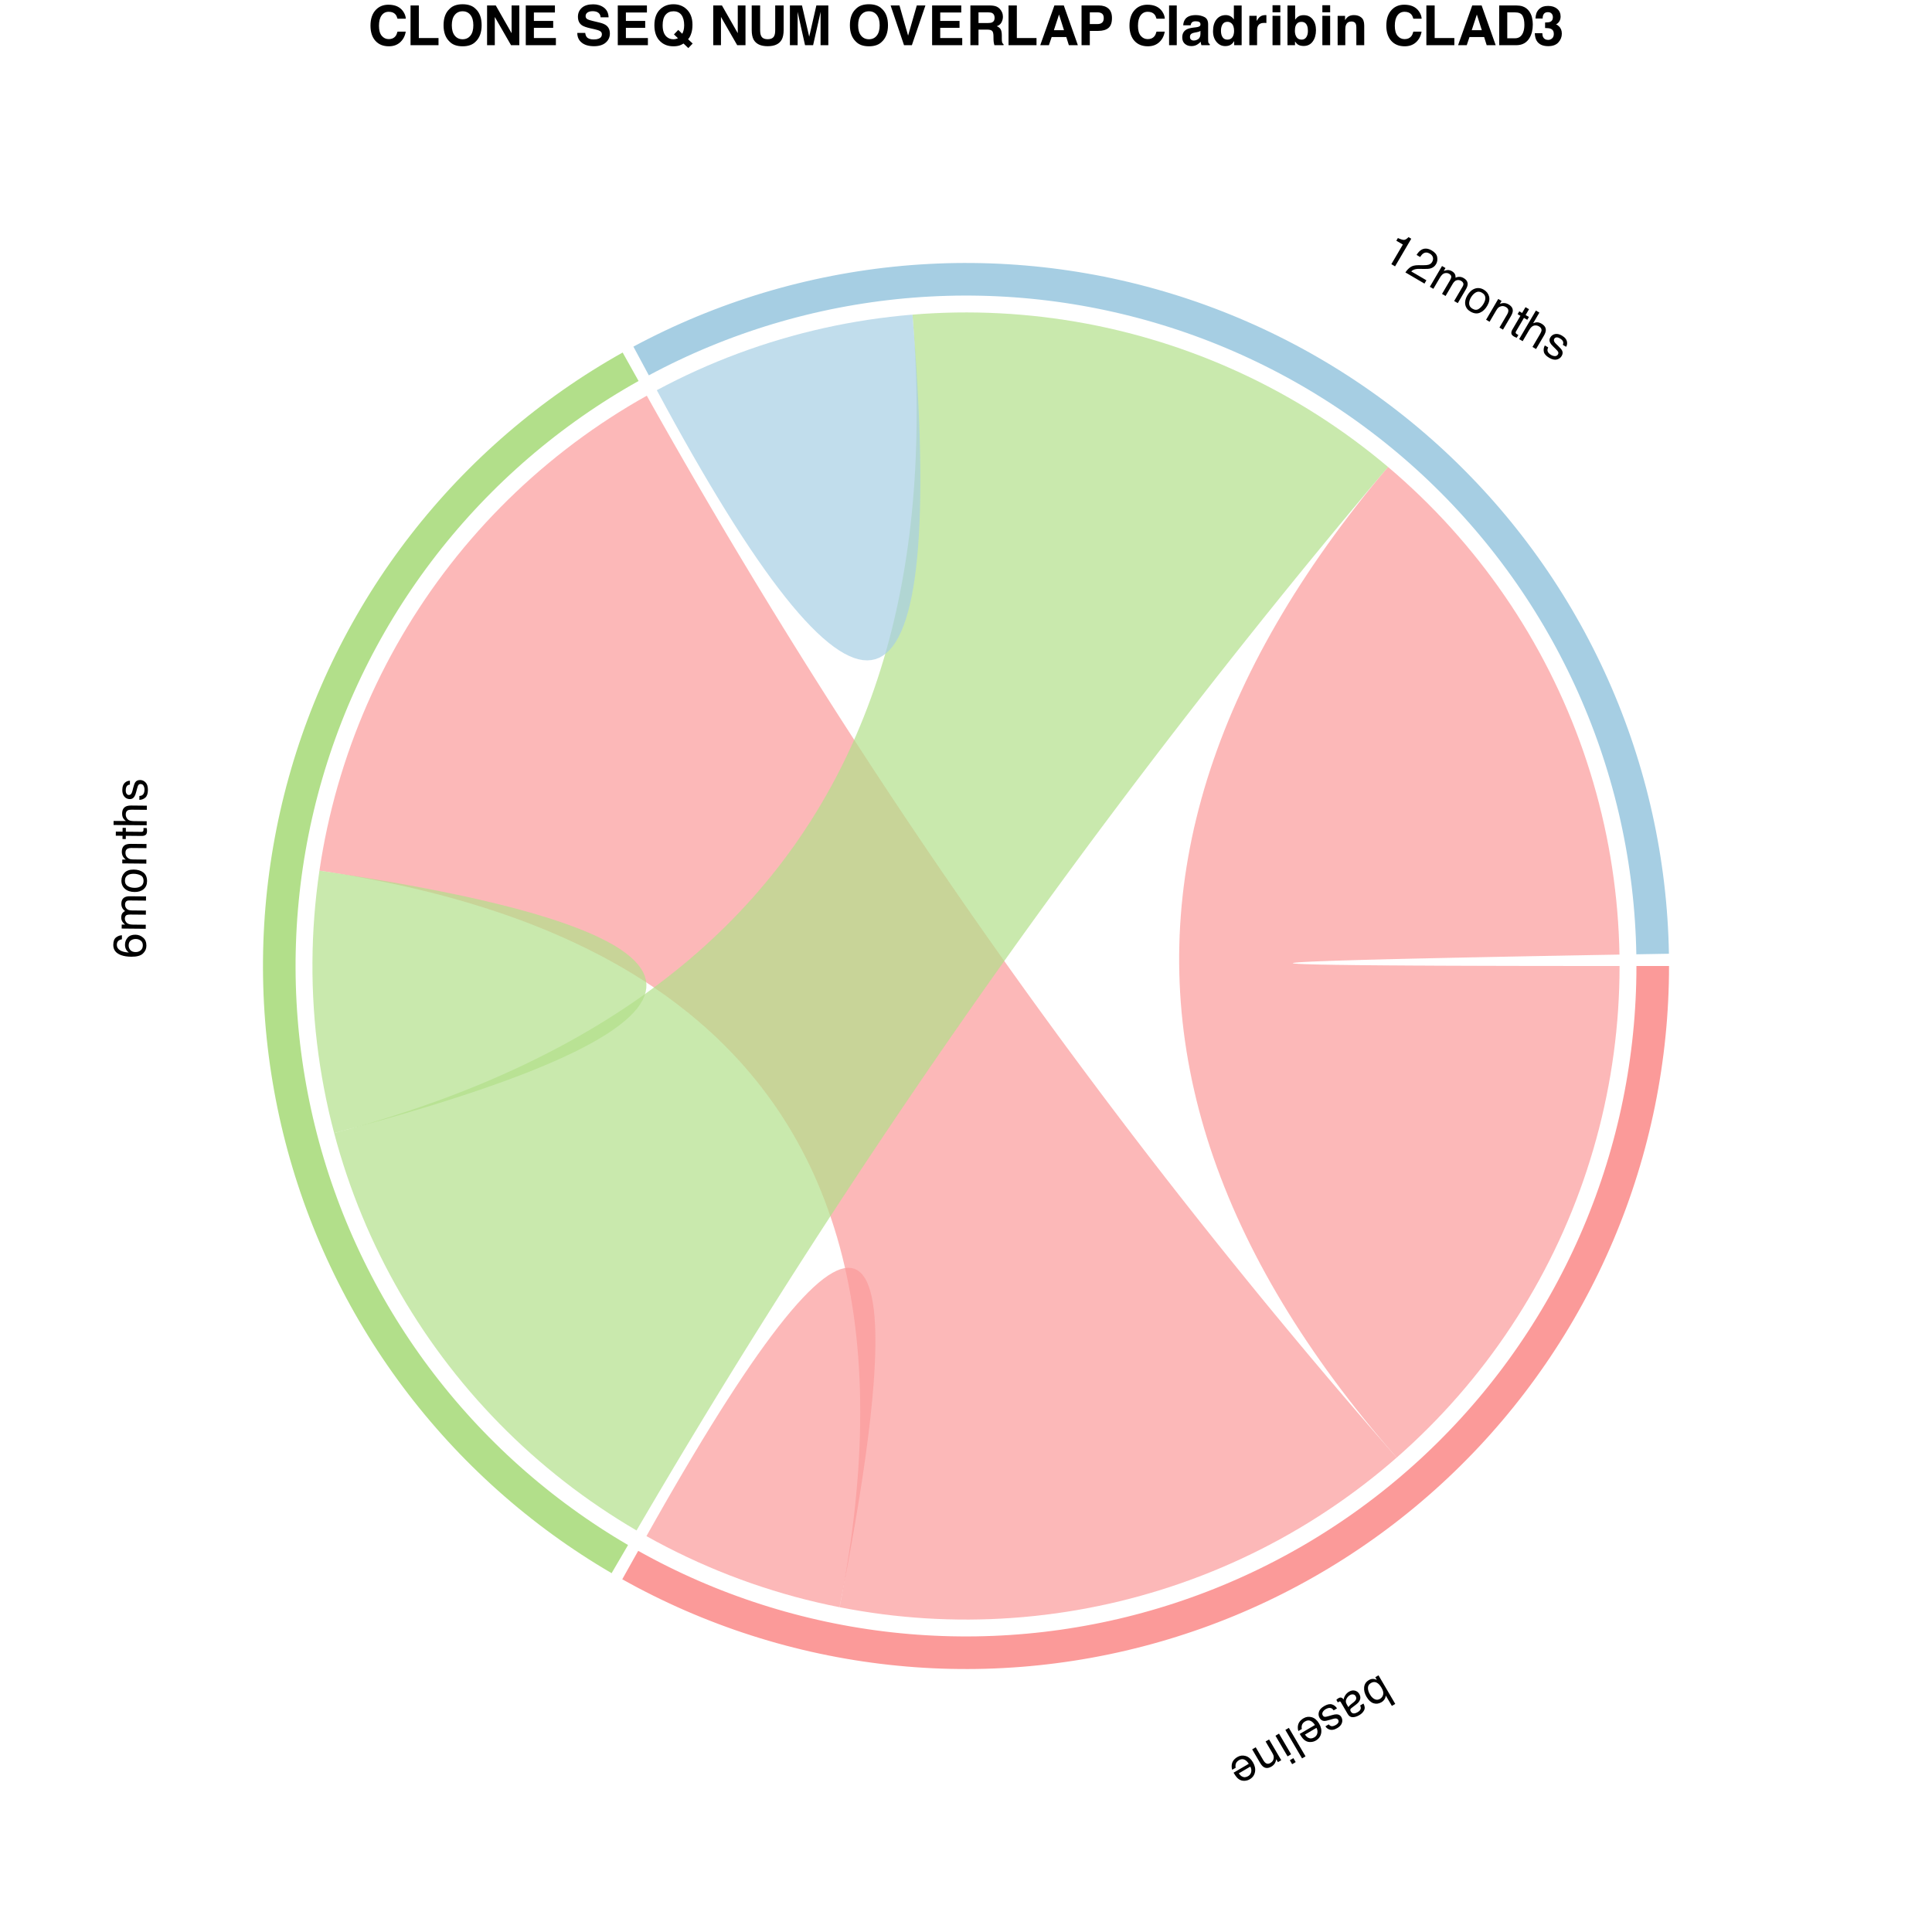<?xml version="1.0" encoding="UTF-8"?>
<svg xmlns="http://www.w3.org/2000/svg" xmlns:xlink="http://www.w3.org/1999/xlink" width="504pt" height="504pt" viewBox="0 0 504 504" version="1.1">
<defs>
<g>
<symbol overflow="visible" id="glyph0-0">
<path style="stroke:none;" d="M -0.332 0.195 L 4.016 7.621 L -1.879 11.074 L -6.23 3.648 Z M -4.754 4.035 L -1.492 9.602 L 2.543 7.238 L -0.719 1.672 Z M -4.754 4.035 "/>
</symbol>
<symbol overflow="visible" id="glyph0-1">
<path style="stroke:none;" d="M 3.77 7.801 L 2.883 8.32 L 1.305 5.625 C 1.258 6 1.137 6.34 0.941 6.637 C 0.746 6.934 0.484 7.18 0.16 7.367 C -0.512 7.762 -1.195 7.852 -1.887 7.637 C -2.578 7.418 -3.188 6.855 -3.719 5.953 C -4.219 5.098 -4.43 4.266 -4.344 3.457 C -4.262 2.648 -3.855 2.027 -3.117 1.598 C -2.707 1.355 -2.301 1.25 -1.902 1.285 C -1.664 1.305 -1.375 1.387 -1.031 1.535 L -1.438 0.84 L -0.598 0.348 Z M -2.594 2.367 C -3.086 2.656 -3.34 3.066 -3.352 3.602 C -3.367 4.137 -3.188 4.723 -2.812 5.363 C -2.48 5.934 -2.082 6.332 -1.617 6.562 C -1.152 6.793 -0.684 6.77 -0.211 6.492 C 0.203 6.25 0.477 5.883 0.609 5.395 C 0.742 4.906 0.602 4.309 0.188 3.605 C -0.109 3.094 -0.414 2.719 -0.727 2.477 C -1.316 2.02 -1.938 1.984 -2.594 2.367 Z M -2.594 2.367 "/>
</symbol>
<symbol overflow="visible" id="glyph0-2">
<path style="stroke:none;" d="M -0.52 2.242 C -0.676 1.977 -0.891 1.828 -1.172 1.789 C -1.453 1.75 -1.727 1.805 -1.988 1.961 C -2.309 2.148 -2.574 2.402 -2.789 2.727 C -3.152 3.27 -3.168 3.82 -2.84 4.379 L -2.41 5.113 C -2.34 4.977 -2.23 4.836 -2.082 4.684 C -1.938 4.535 -1.785 4.398 -1.629 4.281 L -1.117 3.887 C -0.812 3.648 -0.605 3.438 -0.496 3.246 C -0.309 2.922 -0.316 2.586 -0.52 2.242 Z M -1.648 5.371 C -1.84 5.52 -1.93 5.691 -1.914 5.883 C -1.906 5.984 -1.859 6.113 -1.77 6.266 C -1.586 6.574 -1.344 6.734 -1.043 6.746 C -0.738 6.758 -0.383 6.641 0.027 6.402 C 0.504 6.121 0.766 5.797 0.816 5.426 C 0.844 5.219 0.793 4.965 0.66 4.664 L 1.512 4.168 C 1.887 4.844 1.941 5.434 1.676 5.941 C 1.414 6.445 1.008 6.859 0.457 7.18 C -0.18 7.555 -0.766 7.734 -1.309 7.727 C -1.844 7.715 -2.262 7.453 -2.562 6.941 L -4.391 3.82 C -4.445 3.727 -4.508 3.664 -4.582 3.629 C -4.652 3.594 -4.75 3.613 -4.875 3.684 C -4.918 3.707 -4.961 3.738 -5.008 3.773 C -5.055 3.809 -5.105 3.848 -5.156 3.891 L -5.551 3.219 C -5.434 3.094 -5.34 3.008 -5.273 2.953 C -5.203 2.898 -5.105 2.836 -4.977 2.758 C -4.664 2.574 -4.371 2.555 -4.098 2.695 C -3.957 2.77 -3.805 2.906 -3.648 3.102 C -3.605 2.75 -3.465 2.383 -3.219 2.004 C -2.977 1.621 -2.648 1.309 -2.23 1.062 C -1.727 0.77 -1.227 0.68 -0.73 0.797 C -0.234 0.918 0.148 1.207 0.418 1.664 C 0.711 2.164 0.785 2.648 0.633 3.105 C 0.48 3.566 0.168 3.977 -0.301 4.34 Z M -1.648 5.371 "/>
</symbol>
<symbol overflow="visible" id="glyph0-3">
<path style="stroke:none;" d="M -0.215 2.406 C -0.418 2.117 -0.629 1.93 -0.848 1.844 C -1.25 1.684 -1.734 1.77 -2.301 2.102 C -2.637 2.301 -2.891 2.547 -3.062 2.844 C -3.23 3.141 -3.227 3.441 -3.047 3.746 C -2.91 3.98 -2.703 4.098 -2.426 4.098 C -2.254 4.094 -1.941 4.027 -1.496 3.898 L -0.668 3.656 C -0.141 3.5 0.277 3.43 0.578 3.445 C 1.113 3.461 1.508 3.688 1.762 4.121 C 2.062 4.633 2.121 5.156 1.938 5.691 C 1.754 6.223 1.352 6.672 0.727 7.035 C -0.09 7.516 -0.816 7.621 -1.457 7.352 C -1.859 7.18 -2.164 6.918 -2.359 6.566 L -1.5 6.062 C -1.363 6.258 -1.184 6.402 -0.957 6.496 C -0.605 6.613 -0.172 6.52 0.344 6.219 C 0.688 6.016 0.906 5.797 1.008 5.562 C 1.109 5.328 1.094 5.102 0.969 4.887 C 0.828 4.648 0.602 4.531 0.289 4.523 C 0.105 4.52 -0.141 4.562 -0.441 4.652 L -1.129 4.855 C -1.875 5.082 -2.402 5.184 -2.711 5.168 C -3.199 5.141 -3.594 4.879 -3.883 4.383 C -4.168 3.898 -4.227 3.375 -4.066 2.812 C -3.906 2.246 -3.453 1.746 -2.703 1.305 C -1.898 0.832 -1.223 0.684 -0.672 0.852 C -0.121 1.02 0.32 1.367 0.66 1.895 Z M -0.215 2.406 "/>
</symbol>
<symbol overflow="visible" id="glyph0-4">
<path style="stroke:none;" d="M 0.32 7.246 C -0.062 7.473 -0.488 7.602 -0.953 7.633 C -1.422 7.664 -1.832 7.59 -2.188 7.414 C -2.531 7.246 -2.84 7 -3.113 6.672 C -3.312 6.453 -3.574 6.074 -3.895 5.527 L 0.074 3.203 C -0.262 2.664 -0.652 2.297 -1.086 2.109 C -1.523 1.918 -1.996 1.973 -2.508 2.27 C -2.984 2.547 -3.27 2.926 -3.367 3.406 C -3.422 3.684 -3.414 3.961 -3.344 4.238 L -4.238 4.766 C -4.332 4.551 -4.383 4.285 -4.391 3.961 C -4.402 3.641 -4.371 3.352 -4.297 3.102 C -4.176 2.668 -3.941 2.285 -3.59 1.953 C -3.402 1.77 -3.168 1.598 -2.895 1.438 C -2.219 1.043 -1.504 0.953 -0.75 1.168 C 0.008 1.383 0.645 1.934 1.16 2.816 C 1.672 3.688 1.848 4.531 1.695 5.352 C 1.539 6.168 1.082 6.801 0.32 7.246 Z M -2.535 5.703 C -2.266 6.074 -1.996 6.34 -1.723 6.496 C -1.215 6.789 -0.672 6.762 -0.09 6.422 C 0.328 6.176 0.594 5.82 0.699 5.352 C 0.805 4.887 0.73 4.414 0.473 3.938 Z M -2.535 5.703 "/>
</symbol>
<symbol overflow="visible" id="glyph0-5">
<path style="stroke:none;" d="M 3.66 7.832 L 2.75 8.367 L -1.602 0.938 L -0.691 0.406 Z M 3.66 7.832 "/>
</symbol>
<symbol overflow="visible" id="glyph0-6">
<path style="stroke:none;" d="M 2.488 5.781 L 1.566 6.324 L -1.594 0.934 L -0.668 0.391 Z M 3.684 7.816 L 2.758 8.359 L 2.156 7.328 L 3.078 6.785 Z M 3.684 7.816 "/>
</symbol>
<symbol overflow="visible" id="glyph0-7">
<path style="stroke:none;" d="M 2.504 5.805 L 1.641 6.312 L 1.191 5.543 C 1.121 6.012 0.98 6.398 0.777 6.703 C 0.57 7.008 0.293 7.266 -0.059 7.469 C -0.828 7.918 -1.504 7.957 -2.086 7.578 C -2.406 7.371 -2.727 6.996 -3.047 6.449 L -5.082 2.977 L -4.156 2.434 L -2.156 5.848 C -1.961 6.176 -1.758 6.414 -1.543 6.559 C -1.184 6.801 -0.789 6.801 -0.367 6.551 C -0.152 6.426 0.016 6.297 0.125 6.172 C 0.332 5.953 0.465 5.676 0.523 5.344 C 0.57 5.078 0.559 4.832 0.496 4.617 C 0.43 4.398 0.293 4.113 0.086 3.762 L -1.578 0.926 L -0.668 0.391 Z M 2.504 5.805 "/>
</symbol>
<symbol overflow="visible" id="glyph1-0">
<path style="stroke:none;" d="M 0.004 -0.387 L -8.605 -0.465 L -8.543 -7.297 L 0.066 -7.219 Z M -1.023 -6.148 L -7.473 -6.207 L -7.516 -1.531 L -1.066 -1.473 Z M -1.023 -6.148 "/>
</symbol>
<symbol overflow="visible" id="glyph1-1">
<path style="stroke:none;" d="M -8.395 -3.586 C -8.387 -4.523 -8.137 -5.176 -7.648 -5.539 C -7.156 -5.902 -6.652 -6.082 -6.137 -6.078 L -6.148 -5.035 C -6.48 -4.977 -6.742 -4.879 -6.93 -4.746 C -7.285 -4.496 -7.465 -4.109 -7.469 -3.594 C -7.473 -3.004 -7.203 -2.535 -6.664 -2.18 C -6.121 -1.828 -5.344 -1.629 -4.328 -1.582 C -4.68 -1.828 -4.945 -2.133 -5.117 -2.5 C -5.27 -2.84 -5.344 -3.215 -5.34 -3.629 C -5.332 -4.332 -5.105 -4.941 -4.648 -5.461 C -4.195 -5.98 -3.523 -6.238 -2.633 -6.23 C -1.871 -6.223 -1.199 -5.969 -0.617 -5.465 C -0.031 -4.965 0.254 -4.254 0.246 -3.336 C 0.238 -2.551 -0.062 -1.879 -0.664 -1.312 C -1.266 -0.746 -2.27 -0.473 -3.68 -0.484 C -4.723 -0.492 -5.609 -0.629 -6.332 -0.891 C -7.719 -1.391 -8.406 -2.289 -8.395 -3.586 Z M -0.691 -3.441 C -0.684 -3.996 -0.867 -4.41 -1.238 -4.691 C -1.609 -4.969 -2.047 -5.109 -2.555 -5.113 C -2.984 -5.117 -3.395 -5 -3.785 -4.758 C -4.176 -4.516 -4.375 -4.07 -4.383 -3.422 C -4.387 -2.969 -4.238 -2.57 -3.941 -2.223 C -3.645 -1.879 -3.191 -1.703 -2.586 -1.699 C -2.055 -1.695 -1.605 -1.844 -1.242 -2.152 C -0.879 -2.461 -0.695 -2.891 -0.691 -3.441 Z M -0.691 -3.441 "/>
</symbol>
<symbol overflow="visible" id="glyph1-2">
<path style="stroke:none;" d="M -6.27 -0.832 L -6.258 -1.875 L -5.367 -1.863 C -5.676 -2.117 -5.898 -2.348 -6.035 -2.551 C -6.27 -2.902 -6.387 -3.297 -6.383 -3.738 C -6.379 -4.238 -6.25 -4.641 -6.004 -4.941 C -5.859 -5.113 -5.652 -5.266 -5.379 -5.402 C -5.711 -5.641 -5.957 -5.918 -6.117 -6.238 C -6.277 -6.555 -6.355 -6.91 -6.352 -7.305 C -6.344 -8.148 -6.031 -8.723 -5.422 -9.02 C -5.09 -9.18 -4.648 -9.258 -4.094 -9.254 L 0.082 -9.215 L 0.074 -8.121 L -4.285 -8.16 C -4.703 -8.164 -4.992 -8.062 -5.148 -7.855 C -5.309 -7.648 -5.387 -7.395 -5.391 -7.094 C -5.395 -6.68 -5.258 -6.32 -4.984 -6.02 C -4.711 -5.719 -4.25 -5.562 -3.602 -5.559 L 0.051 -5.523 L 0.039 -4.453 L -4.055 -4.488 C -4.48 -4.492 -4.793 -4.445 -4.988 -4.348 C -5.281 -4.188 -5.434 -3.891 -5.438 -3.453 C -5.441 -3.055 -5.289 -2.691 -4.984 -2.363 C -4.676 -2.035 -4.121 -1.867 -3.312 -1.859 L 0.016 -1.828 L 0.008 -0.773 Z M -6.27 -0.832 "/>
</symbol>
<symbol overflow="visible" id="glyph1-3">
<path style="stroke:none;" d="M -0.648 -3.27 C -0.645 -3.969 -0.902 -4.449 -1.43 -4.715 C -1.957 -4.98 -2.547 -5.113 -3.195 -5.121 C -3.781 -5.125 -4.258 -5.035 -4.625 -4.852 C -5.207 -4.562 -5.5 -4.051 -5.508 -3.324 C -5.512 -2.68 -5.27 -2.211 -4.781 -1.914 C -4.293 -1.617 -3.699 -1.465 -3.004 -1.457 C -2.336 -1.449 -1.777 -1.594 -1.332 -1.883 C -0.883 -2.172 -0.656 -2.633 -0.648 -3.27 Z M -6.426 -3.363 C -6.418 -4.172 -6.145 -4.852 -5.602 -5.406 C -5.055 -5.961 -4.262 -6.23 -3.215 -6.223 C -2.203 -6.215 -1.367 -5.961 -0.711 -5.461 C -0.055 -4.965 0.266 -4.195 0.258 -3.16 C 0.25 -2.297 -0.051 -1.617 -0.637 -1.113 C -1.227 -0.609 -2.012 -0.363 -2.996 -0.371 C -4.051 -0.383 -4.891 -0.656 -5.508 -1.199 C -6.129 -1.738 -6.434 -2.461 -6.426 -3.363 Z M -6.426 -3.363 "/>
</symbol>
<symbol overflow="visible" id="glyph1-4">
<path style="stroke:none;" d="M -6.27 -0.832 L -6.258 -1.832 L -5.367 -1.824 C -5.734 -2.125 -5.992 -2.441 -6.152 -2.773 C -6.309 -3.109 -6.387 -3.477 -6.383 -3.883 C -6.375 -4.773 -6.059 -5.375 -5.434 -5.68 C -5.094 -5.848 -4.605 -5.93 -3.973 -5.926 L 0.055 -5.887 L 0.043 -4.816 L -3.91 -4.852 C -4.293 -4.855 -4.602 -4.801 -4.84 -4.691 C -5.23 -4.508 -5.43 -4.168 -5.434 -3.676 C -5.438 -3.426 -5.414 -3.223 -5.363 -3.059 C -5.281 -2.77 -5.109 -2.516 -4.855 -2.293 C -4.648 -2.117 -4.438 -2 -4.215 -1.945 C -3.996 -1.891 -3.68 -1.863 -3.27 -1.859 L 0.016 -1.828 L 0.008 -0.773 Z M -6.27 -0.832 "/>
</symbol>
<symbol overflow="visible" id="glyph1-5">
<path style="stroke:none;" d="M -8.02 -1.059 L -8.008 -2.125 L -6.258 -2.105 L -6.246 -3.109 L -5.387 -3.102 L -5.395 -2.102 L -1.301 -2.062 C -1.082 -2.062 -0.934 -2.133 -0.859 -2.281 C -0.816 -2.363 -0.793 -2.5 -0.789 -2.691 C -0.789 -2.742 -0.789 -2.797 -0.793 -2.855 C -0.793 -2.914 -0.797 -2.98 -0.805 -3.059 L 0.027 -3.051 C 0.062 -2.93 0.086 -2.805 0.102 -2.676 C 0.113 -2.543 0.121 -2.402 0.121 -2.25 C 0.117 -1.758 -0.012 -1.426 -0.266 -1.25 C -0.52 -1.078 -0.848 -0.992 -1.25 -0.996 L -5.406 -1.035 L -5.414 -0.184 L -6.273 -0.191 L -6.266 -1.043 Z M -8.02 -1.059 "/>
</symbol>
<symbol overflow="visible" id="glyph1-6">
<path style="stroke:none;" d="M -8.629 -0.852 L -8.621 -1.906 L -5.41 -1.879 C -5.723 -2.129 -5.945 -2.355 -6.07 -2.559 C -6.289 -2.898 -6.398 -3.324 -6.395 -3.832 C -6.387 -4.742 -6.062 -5.355 -5.422 -5.676 C -5.074 -5.848 -4.59 -5.93 -3.973 -5.926 L 0.055 -5.887 L 0.043 -4.805 L -3.91 -4.84 C -4.371 -4.844 -4.711 -4.789 -4.926 -4.672 C -5.273 -4.484 -5.449 -4.129 -5.453 -3.602 C -5.457 -3.164 -5.309 -2.766 -5.012 -2.406 C -4.715 -2.047 -4.148 -1.867 -3.312 -1.859 L 0.016 -1.828 L 0.008 -0.773 Z M -8.629 -0.852 "/>
</symbol>
<symbol overflow="visible" id="glyph1-7">
<path style="stroke:none;" d="M -1.957 -1.418 C -1.605 -1.445 -1.332 -1.531 -1.145 -1.676 C -0.801 -1.938 -0.629 -2.395 -0.621 -3.051 C -0.617 -3.441 -0.699 -3.789 -0.867 -4.086 C -1.035 -4.383 -1.297 -4.535 -1.652 -4.539 C -1.922 -4.543 -2.129 -4.422 -2.27 -4.188 C -2.359 -4.035 -2.461 -3.734 -2.578 -3.285 L -2.797 -2.449 C -2.934 -1.918 -3.086 -1.523 -3.254 -1.273 C -3.543 -0.82 -3.938 -0.598 -4.441 -0.602 C -5.035 -0.609 -5.516 -0.828 -5.879 -1.258 C -6.242 -1.688 -6.418 -2.266 -6.414 -2.988 C -6.406 -3.934 -6.121 -4.613 -5.562 -5.023 C -5.207 -5.281 -4.828 -5.406 -4.422 -5.395 L -4.43 -4.398 C -4.668 -4.383 -4.887 -4.301 -5.082 -4.152 C -5.363 -3.914 -5.504 -3.496 -5.512 -2.898 C -5.516 -2.5 -5.441 -2.195 -5.289 -1.992 C -5.141 -1.785 -4.941 -1.68 -4.691 -1.676 C -4.418 -1.676 -4.195 -1.809 -4.031 -2.074 C -3.93 -2.23 -3.844 -2.461 -3.766 -2.766 L -3.59 -3.461 C -3.398 -4.215 -3.219 -4.723 -3.043 -4.98 C -2.77 -5.387 -2.344 -5.586 -1.766 -5.582 C -1.207 -5.578 -0.727 -5.359 -0.324 -4.934 C 0.078 -4.508 0.273 -3.859 0.266 -2.992 C 0.258 -2.059 0.039 -1.398 -0.387 -1.016 C -0.812 -0.629 -1.34 -0.426 -1.965 -0.406 Z M -1.957 -1.418 "/>
</symbol>
<symbol overflow="visible" id="glyph2-0">
<path style="stroke:none;" d="M 0.332 0.195 L 4.688 -7.23 L 10.582 -3.773 L 6.227 3.652 Z M 5.844 2.176 L 9.105 -3.391 L 5.07 -5.754 L 1.809 -0.188 Z M 5.844 2.176 "/>
</symbol>
<symbol overflow="visible" id="glyph2-1">
<path style="stroke:none;" d="M 3.996 -4.543 L 4.406 -5.242 C 5.102 -4.922 5.621 -4.758 5.969 -4.758 C 6.316 -4.754 6.719 -4.996 7.172 -5.48 L 7.891 -5.059 L 3.664 2.148 L 2.695 1.578 L 5.699 -3.547 Z M 3.996 -4.543 "/>
</symbol>
<symbol overflow="visible" id="glyph2-2">
<path style="stroke:none;" d="M 0.324 0.191 C 0.723 -0.414 1.168 -0.883 1.664 -1.211 C 2.16 -1.543 2.844 -1.703 3.715 -1.699 L 5.012 -1.691 C 5.598 -1.691 6.027 -1.727 6.309 -1.805 C 6.75 -1.922 7.074 -2.16 7.285 -2.52 C 7.531 -2.941 7.602 -3.352 7.496 -3.746 C 7.387 -4.141 7.121 -4.465 6.703 -4.711 C 6.078 -5.078 5.508 -5.094 4.992 -4.762 C 4.715 -4.586 4.441 -4.273 4.164 -3.836 L 3.238 -4.379 C 3.617 -5.004 4.035 -5.445 4.492 -5.715 C 5.297 -6.184 6.199 -6.125 7.195 -5.543 C 8.023 -5.055 8.5 -4.477 8.617 -3.805 C 8.738 -3.133 8.637 -2.52 8.316 -1.973 C 7.977 -1.391 7.48 -1.016 6.832 -0.844 C 6.457 -0.742 5.863 -0.703 5.055 -0.719 L 4.137 -0.742 C 3.699 -0.754 3.336 -0.73 3.051 -0.676 C 2.543 -0.582 2.141 -0.379 1.844 -0.074 L 5.797 2.242 L 5.293 3.102 Z M 0.324 0.191 "/>
</symbol>
<symbol overflow="visible" id="glyph2-3">
<path style="stroke:none;" d="M 3.84 -5.023 L 4.742 -4.496 L 4.289 -3.727 C 4.66 -3.867 4.973 -3.945 5.219 -3.965 C 5.637 -3.992 6.039 -3.898 6.418 -3.672 C 6.852 -3.422 7.137 -3.109 7.273 -2.746 C 7.352 -2.535 7.383 -2.277 7.363 -1.973 C 7.734 -2.145 8.102 -2.219 8.453 -2.199 C 8.809 -2.18 9.156 -2.07 9.496 -1.867 C 10.227 -1.441 10.566 -0.891 10.52 -0.211 C 10.496 0.156 10.344 0.578 10.062 1.059 L 7.949 4.66 L 7.004 4.105 L 9.211 0.348 C 9.422 -0.012 9.477 -0.312 9.375 -0.555 C 9.273 -0.797 9.094 -0.992 8.836 -1.145 C 8.477 -1.352 8.102 -1.414 7.703 -1.324 C 7.305 -1.238 6.941 -0.914 6.613 -0.355 L 4.766 2.793 L 3.84 2.254 L 5.914 -1.281 C 6.129 -1.648 6.242 -1.941 6.254 -2.16 C 6.262 -2.496 6.078 -2.773 5.703 -2.996 C 5.359 -3.195 4.969 -3.246 4.531 -3.145 C 4.094 -3.043 3.668 -2.645 3.262 -1.945 L 1.578 0.926 L 0.668 0.391 Z M 3.84 -5.023 "/>
</symbol>
<symbol overflow="visible" id="glyph2-4">
<path style="stroke:none;" d="M 3.16 1.062 C 3.762 1.418 4.309 1.434 4.801 1.105 C 5.293 0.781 5.703 0.34 6.031 -0.219 C 6.328 -0.727 6.488 -1.184 6.512 -1.594 C 6.547 -2.242 6.254 -2.754 5.625 -3.121 C 5.07 -3.445 4.543 -3.473 4.039 -3.195 C 3.539 -2.918 3.109 -2.48 2.758 -1.879 C 2.422 -1.305 2.266 -0.75 2.293 -0.219 C 2.32 0.316 2.609 0.742 3.16 1.062 Z M 6.117 -3.898 C 6.812 -3.488 7.266 -2.91 7.477 -2.164 C 7.688 -1.418 7.527 -0.59 6.996 0.312 C 6.484 1.184 5.852 1.781 5.09 2.102 C 4.332 2.422 3.508 2.32 2.613 1.797 C 1.867 1.359 1.426 0.762 1.281 0 C 1.141 -0.758 1.316 -1.562 1.816 -2.414 C 2.348 -3.324 3.004 -3.914 3.781 -4.18 C 4.559 -4.449 5.34 -4.355 6.117 -3.898 Z M 6.117 -3.898 "/>
</symbol>
<symbol overflow="visible" id="glyph2-5">
<path style="stroke:none;" d="M 3.84 -5.023 L 4.707 -4.516 L 4.254 -3.746 C 4.695 -3.914 5.102 -3.98 5.469 -3.953 C 5.836 -3.922 6.195 -3.805 6.547 -3.602 C 7.312 -3.148 7.676 -2.578 7.633 -1.883 C 7.609 -1.504 7.438 -1.039 7.117 -0.496 L 5.078 2.977 L 4.156 2.438 L 6.156 -0.977 C 6.348 -1.305 6.457 -1.602 6.477 -1.859 C 6.512 -2.293 6.32 -2.633 5.895 -2.883 C 5.68 -3.008 5.488 -3.09 5.324 -3.129 C 5.031 -3.199 4.727 -3.18 4.406 -3.066 C 4.148 -2.977 3.945 -2.852 3.785 -2.688 C 3.629 -2.523 3.445 -2.266 3.238 -1.91 L 1.578 0.926 L 0.668 0.391 Z M 3.84 -5.023 "/>
</symbol>
<symbol overflow="visible" id="glyph2-6">
<path style="stroke:none;" d="M 4.91 -6.426 L 5.828 -5.887 L 4.941 -4.375 L 5.809 -3.871 L 5.371 -3.125 L 4.508 -3.633 L 2.438 -0.102 C 2.324 0.09 2.316 0.254 2.406 0.391 C 2.453 0.469 2.562 0.559 2.727 0.656 C 2.77 0.68 2.82 0.707 2.871 0.734 C 2.922 0.762 2.984 0.793 3.055 0.828 L 2.633 1.543 C 2.512 1.512 2.391 1.473 2.27 1.418 C 2.148 1.367 2.023 1.301 1.891 1.223 C 1.465 0.973 1.242 0.699 1.219 0.391 C 1.195 0.086 1.281 -0.242 1.488 -0.59 L 3.586 -4.172 L 2.855 -4.602 L 3.289 -5.344 L 4.023 -4.914 Z M 4.91 -6.426 "/>
</symbol>
<symbol overflow="visible" id="glyph2-7">
<path style="stroke:none;" d="M 5.035 -7.059 L 5.945 -6.527 L 4.32 -3.758 C 4.695 -3.902 5.004 -3.98 5.242 -3.992 C 5.648 -4.012 6.066 -3.895 6.508 -3.637 C 7.293 -3.176 7.664 -2.59 7.621 -1.875 C 7.598 -1.488 7.43 -1.027 7.117 -0.496 L 5.078 2.977 L 4.145 2.43 L 6.145 -0.98 C 6.379 -1.379 6.5 -1.699 6.508 -1.945 C 6.516 -2.34 6.293 -2.668 5.836 -2.934 C 5.461 -3.156 5.043 -3.227 4.582 -3.148 C 4.125 -3.066 3.684 -2.668 3.262 -1.945 L 1.578 0.926 L 0.668 0.391 Z M 5.035 -7.059 "/>
</symbol>
<symbol overflow="visible" id="glyph2-8">
<path style="stroke:none;" d="M 2.203 -0.988 C 2.051 -0.672 1.992 -0.395 2.023 -0.16 C 2.078 0.27 2.391 0.648 2.957 0.98 C 3.293 1.176 3.633 1.277 3.977 1.281 C 4.316 1.285 4.578 1.133 4.758 0.828 C 4.895 0.594 4.895 0.355 4.762 0.117 C 4.672 -0.035 4.465 -0.273 4.133 -0.598 L 3.52 -1.203 C 3.125 -1.59 2.859 -1.918 2.723 -2.188 C 2.477 -2.664 2.48 -3.117 2.734 -3.551 C 3.035 -4.062 3.461 -4.371 4.016 -4.473 C 4.57 -4.57 5.16 -4.438 5.785 -4.074 C 6.602 -3.594 7.047 -3.012 7.129 -2.32 C 7.176 -1.887 7.094 -1.496 6.883 -1.148 L 6.023 -1.652 C 6.125 -1.867 6.164 -2.098 6.133 -2.34 C 6.066 -2.703 5.773 -3.035 5.258 -3.336 C 4.914 -3.539 4.613 -3.625 4.359 -3.598 C 4.105 -3.57 3.918 -3.449 3.789 -3.23 C 3.652 -2.996 3.656 -2.738 3.809 -2.461 C 3.895 -2.297 4.047 -2.109 4.273 -1.891 L 4.789 -1.391 C 5.348 -0.848 5.699 -0.438 5.832 -0.16 C 6.051 0.281 6.012 0.75 5.719 1.25 C 5.438 1.73 5.012 2.039 4.441 2.176 C 3.871 2.312 3.211 2.16 2.461 1.723 C 1.656 1.25 1.191 0.73 1.07 0.172 C 0.949 -0.391 1.035 -0.949 1.328 -1.504 Z M 2.203 -0.988 "/>
</symbol>
<symbol overflow="visible" id="glyph3-0">
<path style="stroke:none;" d="M 1.082 0 L 1.082 -10.363 L 9.43 -10.363 L 9.43 0 Z M 8.137 -1.293 L 8.137 -9.07 L 2.375 -9.07 L 2.375 -1.293 Z M 8.137 -1.293 "/>
</symbol>
<symbol overflow="visible" id="glyph3-1">
<path style="stroke:none;" d="M 0.648 -5.098 C 0.648 -6.906 1.133 -8.301 2.102 -9.281 C 2.945 -10.133 4.02 -10.559 5.324 -10.559 C 7.066 -10.559 8.34 -9.988 9.148 -8.844 C 9.594 -8.203 9.832 -7.559 9.863 -6.91 L 7.699 -6.91 C 7.559 -7.406 7.379 -7.785 7.156 -8.035 C 6.762 -8.484 6.18 -8.711 5.406 -8.711 C 4.621 -8.711 4 -8.395 3.543 -7.758 C 3.09 -7.125 2.863 -6.227 2.863 -5.062 C 2.863 -3.898 3.102 -3.027 3.582 -2.449 C 4.062 -1.871 4.672 -1.582 5.414 -1.582 C 6.172 -1.582 6.754 -1.832 7.152 -2.328 C 7.371 -2.594 7.555 -2.996 7.699 -3.531 L 9.844 -3.531 C 9.656 -2.402 9.176 -1.48 8.406 -0.773 C 7.633 -0.066 6.648 0.289 5.441 0.289 C 3.953 0.289 2.781 -0.191 1.926 -1.145 C 1.074 -2.105 0.648 -3.426 0.648 -5.098 Z M 0.648 -5.098 "/>
</symbol>
<symbol overflow="visible" id="glyph3-2">
<path style="stroke:none;" d="M 1.098 -10.363 L 3.262 -10.363 L 3.262 -1.863 L 8.395 -1.863 L 8.395 0 L 1.098 0 Z M 1.098 -10.363 "/>
</symbol>
<symbol overflow="visible" id="glyph3-3">
<path style="stroke:none;" d="M 5.68 -1.547 C 6.539 -1.547 7.219 -1.863 7.723 -2.496 C 8.227 -3.129 8.48 -4.027 8.48 -5.195 C 8.48 -6.359 8.227 -7.258 7.723 -7.891 C 7.219 -8.527 6.539 -8.844 5.68 -8.844 C 4.824 -8.844 4.141 -8.527 3.629 -7.895 C 3.117 -7.262 2.863 -6.363 2.863 -5.195 C 2.863 -4.027 3.117 -3.129 3.629 -2.496 C 4.141 -1.863 4.824 -1.547 5.68 -1.547 Z M 10.645 -5.195 C 10.645 -3.336 10.121 -1.91 9.078 -0.922 C 8.293 -0.113 7.164 0.289 5.68 0.289 C 4.199 0.289 3.066 -0.113 2.285 -0.922 C 1.234 -1.91 0.711 -3.336 0.711 -5.195 C 0.711 -7.094 1.234 -8.52 2.285 -9.473 C 3.066 -10.277 4.199 -10.68 5.68 -10.68 C 7.16 -10.68 8.293 -10.277 9.078 -9.473 C 10.121 -8.52 10.645 -7.094 10.645 -5.195 Z M 10.645 -5.195 "/>
</symbol>
<symbol overflow="visible" id="glyph3-4">
<path style="stroke:none;" d="M 1.062 -10.363 L 3.332 -10.363 L 7.461 -3.129 L 7.461 -10.363 L 9.477 -10.363 L 9.477 0 L 7.312 0 L 3.078 -7.363 L 3.078 0 L 1.062 0 Z M 1.062 -10.363 "/>
</symbol>
<symbol overflow="visible" id="glyph3-5">
<path style="stroke:none;" d="M 8.762 -8.527 L 3.277 -8.527 L 3.277 -6.328 L 8.312 -6.328 L 8.312 -4.527 L 3.277 -4.527 L 3.277 -1.863 L 9.016 -1.863 L 9.016 0 L 1.16 0 L 1.16 -10.363 L 8.762 -10.363 Z M 8.762 -8.527 "/>
</symbol>
<symbol overflow="visible" id="glyph3-6">
<g>
</g>
</symbol>
<symbol overflow="visible" id="glyph3-7">
<path style="stroke:none;" d="M 2.664 -3.199 C 2.73 -2.727 2.859 -2.371 3.051 -2.137 C 3.402 -1.711 4.004 -1.496 4.859 -1.496 C 5.371 -1.496 5.785 -1.555 6.102 -1.668 C 6.707 -1.883 7.012 -2.281 7.012 -2.867 C 7.012 -3.211 6.859 -3.477 6.559 -3.664 C 6.258 -3.848 5.789 -4.008 5.148 -4.148 L 4.051 -4.395 C 2.973 -4.637 2.227 -4.902 1.812 -5.188 C 1.113 -5.668 0.766 -6.414 0.766 -7.434 C 0.766 -8.359 1.105 -9.133 1.777 -9.746 C 2.453 -10.359 3.445 -10.664 4.754 -10.664 C 5.844 -10.664 6.777 -10.375 7.547 -9.797 C 8.32 -9.219 8.723 -8.379 8.762 -7.277 L 6.68 -7.277 C 6.641 -7.902 6.371 -8.344 5.863 -8.605 C 5.527 -8.777 5.105 -8.867 4.605 -8.867 C 4.047 -8.867 3.602 -8.754 3.27 -8.527 C 2.938 -8.305 2.77 -7.988 2.77 -7.586 C 2.77 -7.215 2.934 -6.941 3.262 -6.758 C 3.473 -6.637 3.922 -6.492 4.613 -6.328 L 6.398 -5.898 C 7.18 -5.711 7.773 -5.461 8.172 -5.148 C 8.789 -4.66 9.098 -3.953 9.098 -3.031 C 9.098 -2.082 8.734 -1.297 8.012 -0.672 C 7.289 -0.047 6.266 0.266 4.941 0.266 C 3.594 0.266 2.531 -0.039 1.758 -0.656 C 0.984 -1.273 0.598 -2.121 0.598 -3.199 Z M 2.664 -3.199 "/>
</symbol>
<symbol overflow="visible" id="glyph3-8">
<path style="stroke:none;" d="M 5.66 -1.547 C 5.91 -1.547 6.148 -1.578 6.379 -1.637 C 6.504 -1.672 6.664 -1.73 6.863 -1.812 L 5.816 -2.812 L 6.934 -3.98 L 7.98 -2.98 C 8.145 -3.32 8.258 -3.613 8.324 -3.867 C 8.426 -4.246 8.48 -4.691 8.48 -5.195 C 8.48 -6.359 8.242 -7.258 7.766 -7.891 C 7.289 -8.527 6.594 -8.844 5.68 -8.844 C 4.824 -8.844 4.141 -8.539 3.629 -7.93 C 3.117 -7.32 2.863 -6.41 2.863 -5.195 C 2.863 -3.777 3.227 -2.758 3.957 -2.145 C 4.43 -1.746 5 -1.547 5.66 -1.547 Z M 10.645 -5.352 C 10.645 -4.426 10.531 -3.652 10.309 -3.031 C 10.125 -2.434 9.855 -1.941 9.5 -1.547 L 10.695 -0.43 L 9.562 0.754 L 8.312 -0.43 C 7.93 -0.199 7.602 -0.039 7.328 0.055 C 6.863 0.211 6.309 0.289 5.66 0.289 C 4.309 0.289 3.195 -0.113 2.312 -0.922 C 1.246 -1.891 0.711 -3.316 0.711 -5.195 C 0.711 -7.09 1.258 -8.523 2.355 -9.492 C 3.25 -10.285 4.363 -10.68 5.695 -10.68 C 7.035 -10.68 8.16 -10.262 9.07 -9.422 C 10.121 -8.453 10.645 -7.094 10.645 -5.352 Z M 10.645 -5.352 "/>
</symbol>
<symbol overflow="visible" id="glyph3-9">
<path style="stroke:none;" d="M 1.098 -10.363 L 3.297 -10.363 L 3.297 -3.992 C 3.297 -3.281 3.383 -2.762 3.551 -2.434 C 3.812 -1.852 4.387 -1.562 5.266 -1.562 C 6.141 -1.562 6.711 -1.852 6.977 -2.434 C 7.145 -2.762 7.227 -3.281 7.227 -3.992 L 7.227 -10.363 L 9.43 -10.363 L 9.43 -3.992 C 9.43 -2.891 9.258 -2.035 8.914 -1.422 C 8.277 -0.297 7.062 0.266 5.266 0.266 C 3.473 0.266 2.254 -0.297 1.609 -1.422 C 1.27 -2.035 1.098 -2.891 1.098 -3.992 Z M 1.098 -10.363 "/>
</symbol>
<symbol overflow="visible" id="glyph3-10">
<path style="stroke:none;" d="M 7.965 -10.363 L 11.082 -10.363 L 11.082 0 L 9.062 0 L 9.062 -7.012 C 9.062 -7.211 9.066 -7.492 9.07 -7.855 C 9.074 -8.219 9.078 -8.5 9.078 -8.699 L 7.117 0 L 5.012 0 L 3.066 -8.699 C 3.066 -8.5 3.066 -8.219 3.074 -7.855 C 3.078 -7.492 3.078 -7.211 3.078 -7.012 L 3.078 0 L 1.062 0 L 1.062 -10.363 L 4.211 -10.363 L 6.098 -2.215 Z M 7.965 -10.363 "/>
</symbol>
<symbol overflow="visible" id="glyph3-11">
<path style="stroke:none;" d="M 7.164 -10.363 L 9.414 -10.363 L 5.879 0 L 3.832 0 L 0.332 -10.363 L 2.645 -10.363 L 4.895 -2.496 Z M 7.164 -10.363 "/>
</symbol>
<symbol overflow="visible" id="glyph3-12">
<path style="stroke:none;" d="M 3.262 -8.562 L 3.262 -5.781 L 5.715 -5.781 C 6.203 -5.781 6.57 -5.836 6.812 -5.949 C 7.242 -6.145 7.461 -6.535 7.461 -7.117 C 7.461 -7.742 7.25 -8.164 6.836 -8.383 C 6.602 -8.504 6.25 -8.562 5.781 -8.562 Z M 6.23 -10.363 C 6.957 -10.348 7.516 -10.262 7.906 -10.098 C 8.297 -9.934 8.629 -9.691 8.902 -9.371 C 9.125 -9.109 9.305 -8.82 9.438 -8.5 C 9.566 -8.18 9.633 -7.82 9.633 -7.41 C 9.633 -6.918 9.508 -6.434 9.262 -5.957 C 9.012 -5.48 8.602 -5.148 8.031 -4.949 C 8.508 -4.758 8.848 -4.484 9.047 -4.129 C 9.246 -3.777 9.344 -3.238 9.344 -2.512 L 9.344 -1.812 C 9.344 -1.34 9.363 -1.02 9.402 -0.852 C 9.457 -0.582 9.59 -0.387 9.793 -0.262 L 9.793 0 L 7.41 0 C 7.344 -0.23 7.297 -0.414 7.27 -0.555 C 7.215 -0.848 7.184 -1.145 7.18 -1.449 L 7.164 -2.41 C 7.156 -3.07 7.035 -3.512 6.801 -3.734 C 6.57 -3.953 6.137 -4.062 5.5 -4.062 L 3.262 -4.062 L 3.262 0 L 1.145 0 L 1.145 -10.363 Z M 6.23 -10.363 "/>
</symbol>
<symbol overflow="visible" id="glyph3-13">
<path style="stroke:none;" d="M 3.93 -3.918 L 6.559 -3.918 L 5.266 -7.996 Z M 4.062 -10.363 L 6.512 -10.363 L 10.18 0 L 7.832 0 L 7.164 -2.129 L 3.348 -2.129 L 2.629 0 L 0.367 0 Z M 4.062 -10.363 "/>
</symbol>
<symbol overflow="visible" id="glyph3-14">
<path style="stroke:none;" d="M 6.934 -7.066 C 6.934 -7.605 6.789 -7.988 6.508 -8.219 C 6.223 -8.449 5.828 -8.562 5.316 -8.562 L 3.297 -8.562 L 3.297 -5.512 L 5.316 -5.512 C 5.828 -5.512 6.223 -5.637 6.508 -5.887 C 6.789 -6.133 6.934 -6.527 6.934 -7.066 Z M 9.078 -7.082 C 9.078 -5.855 8.77 -4.992 8.148 -4.484 C 7.531 -3.98 6.648 -3.727 5.5 -3.727 L 3.297 -3.727 L 3.297 0 L 1.145 0 L 1.145 -10.363 L 5.66 -10.363 C 6.699 -10.363 7.531 -10.098 8.148 -9.562 C 8.766 -9.027 9.078 -8.199 9.078 -7.082 Z M 9.078 -7.082 "/>
</symbol>
<symbol overflow="visible" id="glyph3-15">
<path style="stroke:none;" d="M 2.98 0 L 0.977 0 L 0.977 -10.363 L 2.98 -10.363 Z M 2.98 0 "/>
</symbol>
<symbol overflow="visible" id="glyph3-16">
<path style="stroke:none;" d="M 5.16 -3.727 C 5.035 -3.648 4.906 -3.582 4.777 -3.531 C 4.648 -3.484 4.473 -3.438 4.246 -3.395 L 3.797 -3.312 C 3.375 -3.238 3.074 -3.145 2.891 -3.039 C 2.582 -2.855 2.426 -2.57 2.426 -2.188 C 2.426 -1.844 2.52 -1.598 2.711 -1.445 C 2.902 -1.293 3.133 -1.215 3.402 -1.215 C 3.836 -1.215 4.23 -1.344 4.594 -1.598 C 4.957 -1.852 5.148 -2.312 5.16 -2.98 Z M 3.945 -4.66 C 4.316 -4.707 4.578 -4.766 4.738 -4.836 C 5.023 -4.957 5.168 -5.148 5.168 -5.406 C 5.168 -5.719 5.059 -5.938 4.84 -6.059 C 4.621 -6.176 4.305 -6.238 3.883 -6.238 C 3.41 -6.238 3.074 -6.121 2.875 -5.887 C 2.734 -5.711 2.641 -5.477 2.594 -5.184 L 0.66 -5.184 C 0.703 -5.852 0.891 -6.402 1.223 -6.836 C 1.754 -7.508 2.664 -7.848 3.953 -7.848 C 4.789 -7.848 5.535 -7.68 6.188 -7.348 C 6.84 -7.016 7.164 -6.387 7.164 -5.465 L 7.164 -1.949 C 7.164 -1.703 7.168 -1.41 7.18 -1.062 C 7.191 -0.801 7.234 -0.621 7.297 -0.527 C 7.363 -0.434 7.461 -0.355 7.594 -0.297 L 7.594 0 L 5.414 0 C 5.352 -0.156 5.312 -0.301 5.289 -0.438 C 5.266 -0.574 5.246 -0.727 5.23 -0.898 C 4.953 -0.598 4.637 -0.344 4.273 -0.133 C 3.844 0.113 3.355 0.238 2.812 0.238 C 2.117 0.238 1.547 0.039 1.094 -0.355 C 0.641 -0.75 0.414 -1.312 0.414 -2.039 C 0.414 -2.98 0.777 -3.664 1.504 -4.086 C 1.902 -4.316 2.488 -4.48 3.262 -4.578 Z M 3.945 -4.66 "/>
</symbol>
<symbol overflow="visible" id="glyph3-17">
<path style="stroke:none;" d="M 3.762 -7.848 C 4.227 -7.848 4.637 -7.746 5 -7.539 C 5.359 -7.336 5.652 -7.055 5.879 -6.695 L 5.879 -10.348 L 7.91 -10.348 L 7.91 0 L 5.961 0 L 5.961 -1.062 C 5.676 -0.605 5.352 -0.277 4.984 -0.07 C 4.621 0.137 4.164 0.238 3.621 0.238 C 2.727 0.238 1.973 -0.121 1.359 -0.848 C 0.75 -1.57 0.441 -2.5 0.441 -3.637 C 0.441 -4.941 0.742 -5.973 1.348 -6.723 C 1.949 -7.473 2.754 -7.848 3.762 -7.848 Z M 4.199 -1.449 C 4.766 -1.449 5.195 -1.66 5.492 -2.082 C 5.785 -2.504 5.934 -3.051 5.934 -3.719 C 5.934 -4.656 5.699 -5.328 5.223 -5.73 C 4.934 -5.973 4.598 -6.098 4.211 -6.098 C 3.625 -6.098 3.195 -5.875 2.922 -5.43 C 2.648 -4.988 2.512 -4.438 2.512 -3.781 C 2.512 -3.074 2.648 -2.508 2.93 -2.086 C 3.207 -1.66 3.629 -1.449 4.199 -1.449 Z M 4.199 -1.449 "/>
</symbol>
<symbol overflow="visible" id="glyph3-18">
<path style="stroke:none;" d="M 5.098 -7.848 C 5.137 -7.848 5.168 -7.844 5.191 -7.844 C 5.219 -7.84 5.277 -7.836 5.363 -7.832 L 5.363 -5.781 C 5.238 -5.793 5.125 -5.805 5.027 -5.809 C 4.93 -5.812 4.848 -5.816 4.789 -5.816 C 3.98 -5.816 3.441 -5.551 3.164 -5.027 C 3.008 -4.73 2.934 -4.277 2.934 -3.664 L 2.934 0 L 0.914 0 L 0.914 -7.664 L 2.828 -7.664 L 2.828 -6.328 C 3.137 -6.84 3.406 -7.188 3.637 -7.375 C 4.012 -7.688 4.496 -7.848 5.098 -7.848 Z M 5.098 -7.848 "/>
</symbol>
<symbol overflow="visible" id="glyph3-19">
<path style="stroke:none;" d="M 2.996 -8.578 L 0.965 -8.578 L 0.965 -10.426 L 2.996 -10.426 Z M 0.965 -7.664 L 2.996 -7.664 L 2.996 0 L 0.965 0 Z M 0.965 -7.664 "/>
</symbol>
<symbol overflow="visible" id="glyph3-20">
<path style="stroke:none;" d="M 5.078 -7.832 C 6.086 -7.832 6.871 -7.469 7.441 -6.742 C 8.012 -6.016 8.297 -5.078 8.297 -3.93 C 8.297 -2.738 8.016 -1.754 7.453 -0.969 C 6.891 -0.188 6.105 0.203 5.098 0.203 C 4.465 0.203 3.957 0.078 3.57 -0.176 C 3.34 -0.324 3.094 -0.59 2.828 -0.965 L 2.828 0 L 0.863 0 L 0.863 -10.348 L 2.863 -10.348 L 2.863 -6.664 C 3.117 -7.02 3.395 -7.293 3.699 -7.48 C 4.059 -7.715 4.52 -7.832 5.078 -7.832 Z M 4.562 -1.449 C 5.078 -1.449 5.48 -1.656 5.766 -2.074 C 6.051 -2.492 6.195 -3.039 6.195 -3.719 C 6.195 -4.262 6.125 -4.715 5.984 -5.07 C 5.715 -5.746 5.223 -6.082 4.508 -6.082 C 3.781 -6.082 3.281 -5.75 3.008 -5.09 C 2.867 -4.738 2.797 -4.285 2.797 -3.727 C 2.797 -3.07 2.945 -2.527 3.234 -2.094 C 3.523 -1.664 3.969 -1.449 4.562 -1.449 Z M 4.562 -1.449 "/>
</symbol>
<symbol overflow="visible" id="glyph3-21">
<path style="stroke:none;" d="M 5.184 -7.848 C 5.973 -7.848 6.621 -7.641 7.125 -7.223 C 7.629 -6.809 7.883 -6.121 7.883 -5.16 L 7.883 0 L 5.828 0 L 5.828 -4.66 C 5.828 -5.062 5.773 -5.375 5.668 -5.59 C 5.469 -5.984 5.094 -6.18 4.543 -6.18 C 3.863 -6.18 3.395 -5.891 3.145 -5.316 C 3.012 -5.012 2.945 -4.621 2.945 -4.148 L 2.945 0 L 0.949 0 L 0.949 -7.648 L 2.883 -7.648 L 2.883 -6.531 C 3.141 -6.926 3.383 -7.211 3.613 -7.383 C 4.027 -7.691 4.551 -7.848 5.184 -7.848 Z M 5.184 -7.848 "/>
</symbol>
<symbol overflow="visible" id="glyph3-22">
<path style="stroke:none;" d="M 3.199 -8.562 L 3.199 -1.801 L 5.195 -1.801 C 6.219 -1.801 6.93 -2.305 7.332 -3.312 C 7.555 -3.863 7.664 -4.523 7.664 -5.289 C 7.664 -6.344 7.5 -7.152 7.168 -7.715 C 6.836 -8.281 6.18 -8.562 5.195 -8.562 Z M 5.562 -10.363 C 6.203 -10.355 6.738 -10.277 7.164 -10.137 C 7.891 -9.898 8.48 -9.461 8.93 -8.824 C 9.289 -8.309 9.535 -7.75 9.668 -7.152 C 9.801 -6.551 9.863 -5.98 9.863 -5.434 C 9.863 -4.055 9.59 -2.891 9.035 -1.934 C 8.285 -0.645 7.129 0 5.562 0 L 1.098 0 L 1.098 -10.363 Z M 5.562 -10.363 "/>
</symbol>
<symbol overflow="visible" id="glyph3-23">
<path style="stroke:none;" d="M 2.348 -3.129 C 2.348 -2.723 2.414 -2.383 2.547 -2.117 C 2.789 -1.625 3.23 -1.379 3.875 -1.379 C 4.27 -1.379 4.609 -1.512 4.902 -1.781 C 5.195 -2.051 5.344 -2.441 5.344 -2.945 C 5.344 -3.617 5.07 -4.062 4.527 -4.289 C 4.219 -4.414 3.73 -4.48 3.066 -4.48 L 3.066 -5.914 C 3.719 -5.922 4.172 -5.984 4.43 -6.102 C 4.875 -6.301 5.098 -6.699 5.098 -7.297 C 5.098 -7.688 4.984 -8.004 4.758 -8.246 C 4.531 -8.492 4.211 -8.613 3.797 -8.613 C 3.324 -8.613 2.977 -8.465 2.754 -8.164 C 2.531 -7.863 2.422 -7.461 2.434 -6.961 L 0.562 -6.961 C 0.582 -7.469 0.668 -7.949 0.824 -8.402 C 0.988 -8.801 1.246 -9.168 1.598 -9.508 C 1.859 -9.746 2.172 -9.926 2.531 -10.055 C 2.891 -10.18 3.336 -10.242 3.859 -10.242 C 4.836 -10.242 5.621 -9.992 6.219 -9.488 C 6.816 -8.984 7.117 -8.309 7.117 -7.461 C 7.117 -6.859 6.938 -6.355 6.582 -5.941 C 6.355 -5.684 6.121 -5.508 5.879 -5.414 C 6.062 -5.414 6.324 -5.258 6.664 -4.941 C 7.176 -4.469 7.434 -3.824 7.434 -3.004 C 7.434 -2.141 7.133 -1.383 6.535 -0.727 C 5.938 -0.074 5.055 0.254 3.883 0.254 C 2.438 0.254 1.434 -0.219 0.871 -1.16 C 0.578 -1.66 0.414 -2.316 0.379 -3.129 Z M 2.348 -3.129 "/>
</symbol>
</g>
</defs>
<g id="surface53">
<rect x="0" y="0" width="504" height="504" style="fill:rgb(100%,100%,100%);fill-opacity:1;stroke:none;"/>
<path style=" stroke:none;fill-rule:nonzero;fill:rgb(98.431%,60.392%,60%);fill-opacity:1;" d="M 426.895 252 L 435.398 252 L 435.387 254.301 L 435.344 256.598 L 435.27 258.898 L 435.168 261.195 L 435.039 263.492 L 434.883 265.785 L 434.695 268.078 L 434.477 270.367 L 434.234 272.656 L 433.961 274.938 L 433.656 277.219 L 433.328 279.496 L 432.969 281.766 L 432.582 284.031 L 432.164 286.297 L 431.723 288.551 L 431.25 290.801 L 430.746 293.047 L 430.219 295.285 L 429.66 297.516 L 429.078 299.742 L 428.465 301.957 L 427.824 304.168 L 427.156 306.367 L 426.461 308.559 L 425.738 310.742 L 424.988 312.918 L 424.211 315.082 L 423.406 317.234 L 422.574 319.379 L 421.715 321.512 L 420.832 323.637 L 419.918 325.746 L 418.98 327.848 L 418.016 329.938 L 417.027 332.012 L 416.012 334.074 L 414.969 336.125 L 413.898 338.16 L 412.809 340.184 L 411.688 342.195 L 410.547 344.191 L 409.375 346.172 L 408.184 348.137 L 406.965 350.09 L 405.723 352.023 L 404.457 353.941 L 403.168 355.848 L 401.852 357.734 L 400.516 359.605 L 399.152 361.461 L 397.77 363.297 L 396.363 365.113 L 394.934 366.918 L 393.48 368.699 L 392.008 370.465 L 390.508 372.211 L 388.992 373.938 L 387.453 375.648 L 385.891 377.336 L 384.309 379.004 L 382.703 380.652 L 381.082 382.281 L 379.438 383.891 L 377.773 385.48 L 376.09 387.047 L 374.387 388.59 L 372.664 390.113 L 370.922 391.617 L 369.164 393.098 L 367.383 394.555 L 365.586 395.992 L 363.773 397.406 L 361.941 398.793 L 360.09 400.16 L 358.227 401.504 L 356.34 402.824 L 354.441 404.121 L 352.527 405.395 L 350.594 406.645 L 348.648 407.867 L 346.688 409.066 L 344.707 410.242 L 342.719 411.391 L 340.711 412.516 L 338.691 413.617 L 336.656 414.691 L 334.609 415.742 L 332.551 416.762 L 330.48 417.762 L 328.395 418.73 L 326.297 419.676 L 324.188 420.594 L 322.07 421.488 L 319.938 422.352 L 317.797 423.191 L 315.645 424.004 L 313.484 424.789 L 311.312 425.543 L 309.129 426.273 L 306.941 426.977 L 304.742 427.652 L 302.535 428.301 L 300.32 428.922 L 298.098 429.512 L 295.867 430.074 L 293.633 430.613 L 291.391 431.121 L 289.141 431.602 L 286.887 432.051 L 284.625 432.477 L 282.359 432.871 L 280.09 433.238 L 277.812 433.574 L 275.535 433.883 L 273.25 434.164 L 270.965 434.418 L 268.676 434.641 L 266.387 434.836 L 264.09 435 L 261.797 435.137 L 259.5 435.246 L 257.199 435.328 L 254.902 435.379 L 252.602 435.398 L 250.301 435.391 L 248 435.355 L 245.703 435.293 L 243.406 435.199 L 241.109 435.078 L 238.812 434.926 L 236.52 434.746 L 234.23 434.535 L 231.941 434.301 L 229.656 434.035 L 227.375 433.738 L 225.102 433.418 L 222.828 433.066 L 220.559 432.684 L 218.297 432.277 L 216.039 431.84 L 213.785 431.375 L 211.539 430.883 L 209.297 430.359 L 207.066 429.809 L 204.84 429.234 L 202.621 428.629 L 200.41 427.996 L 198.207 427.332 L 196.012 426.645 L 193.828 425.93 L 191.648 425.188 L 189.484 424.414 L 187.324 423.617 L 185.18 422.793 L 183.043 421.941 L 180.918 421.062 L 178.801 420.16 L 176.699 419.23 L 174.609 418.27 L 172.531 417.289 L 170.465 416.277 L 168.41 415.242 L 166.367 414.184 L 164.344 413.094 L 162.328 411.984 L 165.445 406.418 L 166.488 404.566 L 168.406 405.625 L 170.34 406.66 L 172.285 407.672 L 174.242 408.66 L 176.215 409.625 L 178.195 410.562 L 180.191 411.473 L 182.195 412.363 L 184.215 413.227 L 186.238 414.062 L 188.277 414.875 L 190.324 415.66 L 192.383 416.422 L 194.449 417.156 L 196.523 417.863 L 198.609 418.547 L 200.699 419.203 L 202.801 419.832 L 204.91 420.438 L 207.027 421.016 L 209.148 421.566 L 211.277 422.09 L 213.414 422.586 L 215.559 423.059 L 217.703 423.5 L 219.859 423.918 L 222.016 424.309 L 224.18 424.668 L 226.348 425.004 L 228.52 425.312 L 230.695 425.594 L 232.871 425.848 L 235.055 426.074 L 237.238 426.273 L 239.426 426.445 L 241.613 426.586 L 243.805 426.703 L 245.996 426.793 L 248.188 426.855 L 250.379 426.887 L 252.574 426.895 L 254.766 426.875 L 256.957 426.824 L 259.152 426.75 L 261.34 426.645 L 263.531 426.516 L 265.719 426.355 L 267.902 426.172 L 270.086 425.957 L 272.266 425.719 L 274.441 425.449 L 276.617 425.156 L 278.785 424.832 L 280.949 424.484 L 283.113 424.105 L 285.266 423.703 L 287.418 423.273 L 289.562 422.816 L 291.703 422.332 L 293.836 421.82 L 295.961 421.281 L 298.082 420.715 L 300.191 420.125 L 302.297 419.508 L 304.395 418.863 L 306.48 418.195 L 308.562 417.496 L 310.633 416.773 L 312.695 416.027 L 314.746 415.254 L 316.789 414.453 L 318.82 413.629 L 320.84 412.777 L 322.852 411.902 L 324.852 411 L 326.84 410.074 L 328.816 409.125 L 330.781 408.148 L 332.734 407.148 L 334.672 406.125 L 336.598 405.074 L 338.512 404 L 340.41 402.906 L 342.297 401.785 L 344.168 400.641 L 346.023 399.473 L 347.863 398.281 L 349.691 397.07 L 351.504 395.832 L 353.301 394.574 L 355.078 393.293 L 356.844 391.988 L 358.59 390.664 L 360.32 389.316 L 362.035 387.945 L 363.73 386.555 L 365.41 385.145 L 367.07 383.711 L 368.711 382.258 L 370.336 380.785 L 371.941 379.289 L 373.527 377.777 L 375.098 376.242 L 376.645 374.688 L 378.172 373.117 L 379.684 371.523 L 381.172 369.914 L 382.641 368.285 L 384.086 366.637 L 385.516 364.973 L 386.922 363.289 L 388.305 361.59 L 389.668 359.871 L 391.012 358.137 L 392.332 356.383 L 393.629 354.617 L 394.902 352.832 L 396.156 351.031 L 397.387 349.215 L 398.594 347.387 L 399.781 345.539 L 400.941 343.68 L 402.078 341.805 L 403.195 339.914 L 404.285 338.012 L 405.352 336.098 L 406.395 334.168 L 407.41 332.223 L 408.406 330.27 L 409.375 328.301 L 410.32 326.32 L 411.238 324.332 L 412.133 322.328 L 413.004 320.316 L 413.848 318.289 L 414.664 316.254 L 415.457 314.211 L 416.227 312.156 L 416.965 310.094 L 417.684 308.02 L 418.371 305.938 L 419.035 303.848 L 419.672 301.746 L 420.281 299.641 L 420.867 297.527 L 421.426 295.406 L 421.957 293.277 L 422.461 291.145 L 422.938 289.004 L 423.387 286.855 L 423.812 284.703 L 424.207 282.547 L 424.578 280.387 L 424.918 278.219 L 425.234 276.051 L 425.523 273.875 L 425.785 271.695 L 426.016 269.516 L 426.223 267.332 L 426.402 265.148 L 426.551 262.957 L 426.676 260.77 L 426.773 258.578 L 426.84 256.387 L 426.883 254.191 Z M 426.895 252 "/>
<path style=" stroke:none;fill-rule:nonzero;fill:rgb(69.804%,87.451%,54.118%);fill-opacity:1;" d="M 163.836 403.051 L 161.695 406.723 L 160.621 408.559 L 159.551 410.395 L 157.574 409.223 L 155.613 408.031 L 153.668 406.812 L 151.738 405.566 L 149.824 404.301 L 147.926 403.012 L 146.043 401.695 L 144.18 400.359 L 142.328 398.996 L 140.496 397.613 L 138.684 396.203 L 136.887 394.773 L 135.109 393.324 L 133.348 391.848 L 131.609 390.352 L 129.887 388.836 L 128.184 387.297 L 126.5 385.734 L 124.836 384.152 L 123.191 382.551 L 121.566 380.93 L 119.961 379.285 L 118.379 377.621 L 116.816 375.941 L 115.277 374.238 L 113.758 372.516 L 112.258 370.777 L 110.785 369.02 L 109.328 367.242 L 107.898 365.449 L 106.488 363.633 L 105.105 361.805 L 103.742 359.957 L 102.402 358.094 L 101.086 356.211 L 99.793 354.316 L 98.523 352.402 L 97.277 350.473 L 96.059 348.527 L 94.863 346.566 L 93.691 344.594 L 92.543 342.605 L 91.422 340.602 L 90.324 338.586 L 89.254 336.555 L 88.207 334.512 L 87.188 332.453 L 86.195 330.383 L 85.227 328.301 L 84.285 326.207 L 83.367 324.105 L 82.48 321.988 L 81.617 319.859 L 80.781 317.723 L 79.973 315.574 L 79.188 313.414 L 78.434 311.246 L 77.707 309.07 L 77.004 306.883 L 76.332 304.688 L 75.684 302.484 L 75.066 300.273 L 74.477 298.055 L 73.914 295.828 L 73.379 293.598 L 72.871 291.359 L 72.395 289.113 L 71.945 286.863 L 71.523 284.605 L 71.129 282.344 L 70.762 280.078 L 70.426 277.805 L 70.117 275.531 L 69.836 273.254 L 69.582 270.969 L 69.359 268.688 L 69.168 266.398 L 69 264.109 L 68.863 261.816 L 68.754 259.523 L 68.676 257.23 L 68.625 254.934 L 68.602 252.637 L 68.609 250.344 L 68.645 248.047 L 68.707 245.754 L 68.801 243.457 L 68.922 241.164 L 69.07 238.875 L 69.25 236.586 L 69.457 234.301 L 69.691 232.016 L 69.957 229.734 L 70.25 227.457 L 70.57 225.184 L 70.922 222.918 L 71.301 220.652 L 71.707 218.391 L 72.141 216.137 L 72.602 213.891 L 73.094 211.648 L 73.613 209.41 L 74.16 207.18 L 74.734 204.957 L 75.34 202.742 L 75.969 200.535 L 76.625 198.336 L 77.312 196.145 L 78.023 193.961 L 78.766 191.789 L 79.531 189.625 L 80.328 187.473 L 81.148 185.328 L 81.996 183.195 L 82.871 181.07 L 83.773 178.961 L 84.699 176.859 L 85.652 174.773 L 86.633 172.695 L 87.637 170.633 L 88.668 168.582 L 89.727 166.543 L 90.809 164.52 L 91.918 162.508 L 93.051 160.512 L 94.207 158.527 L 95.391 156.559 L 96.598 154.605 L 97.828 152.668 L 99.082 150.746 L 100.363 148.84 L 101.668 146.949 L 102.992 145.078 L 104.344 143.219 L 105.715 141.379 L 107.113 139.559 L 108.531 137.754 L 109.973 135.965 L 111.438 134.199 L 112.922 132.449 L 114.43 130.715 L 115.957 129.004 L 117.508 127.309 L 119.078 125.637 L 120.672 123.984 L 122.285 122.348 L 123.918 120.734 L 125.57 119.141 L 127.242 117.57 L 128.938 116.02 L 130.648 114.488 L 132.379 112.98 L 134.129 111.492 L 135.898 110.031 L 137.684 108.586 L 139.488 107.168 L 141.309 105.77 L 143.148 104.398 L 145.004 103.047 L 146.879 101.719 L 148.766 100.414 L 150.672 99.133 L 152.594 97.875 L 154.531 96.645 L 156.484 95.438 L 158.449 94.254 L 160.434 93.094 L 162.43 91.961 L 163.465 93.816 L 166.582 99.383 L 164.68 100.461 L 162.789 101.566 L 160.91 102.695 L 159.051 103.848 L 157.203 105.023 L 155.371 106.223 L 153.555 107.441 L 151.75 108.688 L 149.965 109.953 L 148.195 111.242 L 146.441 112.551 L 144.703 113.883 L 142.984 115.238 L 141.281 116.613 L 139.594 118.008 L 137.926 119.426 L 136.273 120.863 L 134.645 122.324 L 133.027 123.805 L 131.434 125.301 L 129.855 126.82 L 128.301 128.359 L 126.762 129.918 L 125.242 131.496 L 123.746 133.09 L 122.266 134.707 L 120.809 136.34 L 119.371 137.992 L 117.953 139.66 L 116.559 141.348 L 115.184 143.051 L 113.832 144.773 L 112.5 146.512 L 111.191 148.266 L 109.902 150.035 L 108.637 151.82 L 107.395 153.625 L 106.176 155.441 L 104.977 157.273 L 103.801 159.121 L 102.652 160.984 L 101.523 162.863 L 100.418 164.754 L 99.34 166.656 L 98.285 168.574 L 97.25 170.504 L 96.242 172.449 L 95.258 174.406 L 94.301 176.371 L 93.367 178.352 L 92.457 180.344 L 91.57 182.348 L 90.711 184.359 L 89.879 186.383 L 89.07 188.418 L 88.285 190.465 L 87.531 192.52 L 86.797 194.582 L 86.094 196.652 L 85.414 198.734 L 84.758 200.824 L 84.133 202.922 L 83.531 205.027 L 82.957 207.141 L 82.406 209.258 L 81.887 211.387 L 81.391 213.52 L 80.922 215.656 L 80.48 217.801 L 80.066 219.949 L 79.68 222.105 L 79.316 224.266 L 78.984 226.43 L 78.676 228.598 L 78.398 230.77 L 78.145 232.941 L 77.922 235.121 L 77.723 237.301 L 77.551 239.484 L 77.41 241.668 L 77.293 243.855 L 77.207 246.043 L 77.145 248.23 L 77.109 250.418 L 77.105 252.609 L 77.125 254.797 L 77.176 256.988 L 77.25 259.176 L 77.355 261.363 L 77.484 263.547 L 77.645 265.73 L 77.828 267.91 L 78.043 270.09 L 78.281 272.266 L 78.551 274.441 L 78.844 276.609 L 79.164 278.773 L 79.516 280.938 L 79.891 283.094 L 80.293 285.246 L 80.723 287.391 L 81.18 289.535 L 81.66 291.668 L 82.172 293.797 L 82.707 295.922 L 83.27 298.035 L 83.859 300.145 L 84.477 302.246 L 85.117 304.34 L 85.785 306.422 L 86.48 308.5 L 87.203 310.566 L 87.949 312.625 L 88.719 314.676 L 89.516 316.715 L 90.34 318.742 L 91.188 320.762 L 92.062 322.77 L 92.961 324.766 L 93.883 326.75 L 94.832 328.723 L 95.805 330.684 L 96.801 332.633 L 97.82 334.57 L 98.867 336.492 L 99.938 338.402 L 101.031 340.301 L 102.148 342.184 L 103.289 344.051 L 104.453 345.906 L 105.641 347.746 L 106.848 349.57 L 108.082 351.379 L 109.336 353.172 L 110.613 354.953 L 111.914 356.715 L 113.238 358.457 L 114.582 360.188 L 115.945 361.898 L 117.332 363.594 L 118.738 365.27 L 120.168 366.93 L 121.617 368.57 L 123.086 370.195 L 124.574 371.797 L 126.086 373.383 L 127.613 374.949 L 129.164 376.496 L 130.73 378.027 L 132.316 379.535 L 133.922 381.023 L 135.547 382.488 L 137.191 383.938 L 138.852 385.363 L 140.531 386.77 L 142.227 388.156 L 143.938 389.52 L 145.668 390.859 L 147.414 392.18 L 149.176 393.477 L 150.957 394.754 L 152.75 396.008 L 154.562 397.238 L 156.387 398.449 L 158.227 399.633 L 160.082 400.797 L 161.953 401.934 Z M 163.836 403.051 "/>
<path style=" stroke:none;fill-rule:nonzero;fill:rgb(65.098%,80.784%,89.02%);fill-opacity:1;" d="M 169.258 97.914 L 168.254 96.043 L 167.246 94.168 L 166.242 92.297 L 165.234 90.422 L 167.27 89.344 L 169.32 88.297 L 171.379 87.27 L 173.453 86.27 L 175.539 85.297 L 177.641 84.352 L 179.75 83.43 L 181.871 82.539 L 184.004 81.672 L 186.148 80.832 L 188.301 80.016 L 190.465 79.23 L 192.641 78.473 L 194.82 77.742 L 197.012 77.035 L 199.215 76.359 L 201.422 75.711 L 203.641 75.09 L 205.863 74.496 L 208.098 73.934 L 210.336 73.395 L 212.582 72.887 L 214.832 72.406 L 217.09 71.953 L 219.352 71.531 L 221.621 71.133 L 223.891 70.766 L 226.168 70.43 L 228.449 70.117 L 230.734 69.836 L 233.023 69.586 L 235.316 69.359 L 237.609 69.164 L 239.906 69 L 242.203 68.863 L 244.504 68.754 L 246.805 68.672 L 249.105 68.621 L 251.406 68.602 L 253.711 68.609 L 256.012 68.645 L 258.312 68.707 L 260.613 68.801 L 262.914 68.926 L 265.211 69.078 L 267.504 69.258 L 269.797 69.465 L 272.086 69.703 L 274.375 69.969 L 276.656 70.266 L 278.938 70.59 L 281.211 70.941 L 283.48 71.324 L 285.746 71.73 L 288.008 72.168 L 290.262 72.637 L 292.512 73.129 L 294.754 73.652 L 296.988 74.203 L 299.215 74.781 L 301.438 75.391 L 303.652 76.023 L 305.855 76.688 L 308.051 77.375 L 310.238 78.094 L 312.418 78.836 L 314.586 79.609 L 316.746 80.41 L 318.895 81.234 L 321.031 82.09 L 323.16 82.969 L 325.277 83.875 L 327.383 84.809 L 329.473 85.766 L 331.555 86.754 L 333.621 87.766 L 335.676 88.801 L 337.719 89.863 L 339.75 90.953 L 341.762 92.066 L 343.762 93.207 L 345.75 94.371 L 347.719 95.562 L 349.676 96.773 L 351.617 98.012 L 353.543 99.277 L 355.453 100.562 L 357.344 101.875 L 359.223 103.207 L 361.078 104.566 L 362.922 105.945 L 364.746 107.352 L 366.555 108.777 L 368.344 110.227 L 370.113 111.695 L 371.863 113.191 L 373.598 114.707 L 375.312 116.242 L 377.008 117.801 L 378.68 119.383 L 380.336 120.984 L 381.969 122.605 L 383.582 124.246 L 385.176 125.906 L 386.75 127.59 L 388.301 129.289 L 389.832 131.012 L 391.34 132.75 L 392.824 134.508 L 394.289 136.285 L 395.73 138.082 L 397.148 139.895 L 398.543 141.727 L 399.918 143.574 L 401.266 145.438 L 402.59 147.32 L 403.895 149.219 L 405.172 151.133 L 406.426 153.066 L 407.656 155.012 L 408.859 156.973 L 410.043 158.949 L 411.195 160.941 L 412.328 162.945 L 413.434 164.965 L 414.512 167 L 415.566 169.047 L 416.594 171.105 L 417.598 173.176 L 418.574 175.262 L 419.523 177.359 L 420.449 179.469 L 421.344 181.59 L 422.215 183.719 L 423.059 185.863 L 423.875 188.016 L 424.664 190.176 L 425.43 192.348 L 426.164 194.531 L 426.871 196.723 L 427.551 198.922 L 428.203 201.129 L 428.828 203.344 L 429.426 205.566 L 429.992 207.797 L 430.535 210.035 L 431.047 212.281 L 431.531 214.531 L 431.988 216.789 L 432.414 219.051 L 432.816 221.316 L 433.188 223.59 L 433.527 225.867 L 433.844 228.148 L 434.129 230.43 L 434.383 232.719 L 434.613 235.012 L 434.809 237.305 L 434.98 239.602 L 435.121 241.898 L 435.234 244.195 L 435.316 246.496 L 435.371 248.801 L 433.246 248.836 L 431.121 248.875 L 428.996 248.91 L 426.871 248.949 L 426.816 246.754 L 426.738 244.559 L 426.629 242.367 L 426.496 240.176 L 426.332 237.984 L 426.145 235.797 L 425.926 233.613 L 425.684 231.43 L 425.41 229.254 L 425.109 227.078 L 424.785 224.906 L 424.43 222.738 L 424.051 220.578 L 423.641 218.422 L 423.207 216.27 L 422.746 214.121 L 422.258 211.98 L 421.742 209.848 L 421.199 207.723 L 420.629 205.602 L 420.031 203.488 L 419.41 201.383 L 418.762 199.285 L 418.086 197.195 L 417.387 195.113 L 416.66 193.043 L 415.906 190.98 L 415.129 188.93 L 414.324 186.887 L 413.492 184.852 L 412.637 182.832 L 411.758 180.82 L 410.852 178.82 L 409.918 176.832 L 408.965 174.855 L 407.98 172.891 L 406.977 170.941 L 405.949 169 L 404.895 167.074 L 403.816 165.164 L 402.715 163.262 L 401.586 161.379 L 400.438 159.508 L 399.266 157.652 L 398.07 155.812 L 396.852 153.984 L 395.609 152.176 L 394.344 150.379 L 393.059 148.602 L 391.75 146.84 L 390.418 145.094 L 389.066 143.363 L 387.691 141.652 L 386.293 139.957 L 384.879 138.281 L 383.438 136.621 L 381.98 134.98 L 380.5 133.359 L 379.004 131.754 L 377.484 130.168 L 375.945 128.605 L 374.383 127.059 L 372.809 125.531 L 371.211 124.023 L 369.594 122.539 L 367.961 121.074 L 366.309 119.629 L 364.637 118.203 L 362.949 116.801 L 361.242 115.418 L 359.52 114.059 L 357.777 112.719 L 356.023 111.402 L 354.25 110.105 L 352.461 108.836 L 350.656 107.586 L 348.836 106.359 L 347 105.152 L 345.148 103.973 L 343.281 102.816 L 341.402 101.68 L 339.508 100.57 L 337.602 99.484 L 335.68 98.422 L 333.746 97.383 L 331.797 96.371 L 329.836 95.379 L 327.867 94.414 L 325.883 93.477 L 323.887 92.559 L 321.879 91.672 L 319.859 90.805 L 317.832 89.965 L 315.793 89.152 L 313.742 88.363 L 311.684 87.602 L 309.617 86.867 L 307.539 86.156 L 305.453 85.473 L 303.359 84.816 L 301.254 84.184 L 299.145 83.578 L 297.027 83 L 294.902 82.449 L 292.77 81.922 L 290.633 81.426 L 288.488 80.953 L 286.34 80.508 L 284.184 80.09 L 282.023 79.699 L 279.855 79.336 L 277.688 79 L 275.516 78.691 L 273.336 78.41 L 271.156 78.156 L 268.973 77.93 L 266.785 77.73 L 264.598 77.559 L 262.406 77.414 L 260.215 77.297 L 258.02 77.207 L 255.824 77.145 L 253.629 77.113 L 251.434 77.105 L 249.238 77.125 L 247.047 77.176 L 244.852 77.25 L 242.656 77.355 L 240.465 77.484 L 238.277 77.645 L 236.09 77.828 L 233.902 78.043 L 231.723 78.285 L 229.543 78.551 L 227.367 78.848 L 225.195 79.172 L 223.027 79.52 L 220.867 79.898 L 218.707 80.301 L 216.555 80.734 L 214.406 81.191 L 212.266 81.676 L 210.133 82.188 L 208.004 82.727 L 205.883 83.293 L 203.77 83.887 L 201.66 84.504 L 199.562 85.148 L 197.473 85.82 L 195.391 86.52 L 193.32 87.242 L 191.254 87.992 L 189.199 88.766 L 187.156 89.57 L 185.125 90.395 L 183.102 91.246 L 181.086 92.125 L 179.086 93.027 L 177.098 93.957 L 175.117 94.906 L 173.152 95.887 L 171.199 96.887 Z M 169.258 97.914 "/>
<path style=" stroke:none;fill-rule:nonzero;fill:rgb(98.431%,60.392%,60%);fill-opacity:0.698;" d="M 364.348 380.246 L 362.508 378.145 L 360.672 376.035 L 358.84 373.926 L 357.012 371.816 L 355.188 369.699 L 353.367 367.582 L 351.551 365.461 L 349.738 363.34 L 347.93 361.215 L 346.125 359.086 L 344.324 356.953 L 342.527 354.82 L 340.734 352.684 L 338.945 350.543 L 337.16 348.398 L 335.379 346.254 L 333.602 344.105 L 331.828 341.957 L 330.059 339.805 L 328.293 337.648 L 326.531 335.488 L 324.773 333.324 L 323.02 331.16 L 321.27 328.996 L 319.523 326.824 L 317.781 324.652 L 316.043 322.477 L 314.309 320.297 L 312.578 318.117 L 310.852 315.934 L 309.129 313.746 L 307.41 311.559 L 305.695 309.363 L 303.984 307.172 L 302.277 304.973 L 300.574 302.773 L 298.875 300.57 L 297.18 298.363 L 295.488 296.156 L 293.801 293.945 L 292.117 291.73 L 290.438 289.512 L 288.762 287.293 L 287.09 285.07 L 283.762 280.617 L 282.102 278.387 L 280.445 276.152 L 278.793 273.918 L 277.145 271.68 L 275.5 269.438 L 273.859 267.191 L 272.223 264.945 L 270.59 262.695 L 268.961 260.441 L 267.336 258.188 L 265.715 255.926 L 264.098 253.668 L 262.484 251.402 L 260.875 249.137 L 259.27 246.867 L 257.668 244.594 L 256.07 242.32 L 254.477 240.043 L 252.887 237.762 L 251.301 235.48 L 249.719 233.191 L 248.141 230.906 L 246.566 228.613 L 244.996 226.32 L 243.43 224.023 L 241.867 221.723 L 240.309 219.422 L 238.754 217.113 L 237.203 214.809 L 235.656 212.496 L 234.113 210.184 L 232.574 207.867 L 231.039 205.547 L 229.508 203.227 L 227.984 200.902 L 226.461 198.574 L 224.941 196.242 L 223.426 193.91 L 221.914 191.574 L 220.406 189.238 L 218.902 186.895 L 217.402 184.551 L 215.906 182.207 L 214.414 179.855 L 212.926 177.504 L 211.441 175.148 L 209.961 172.793 L 208.484 170.43 L 207.012 168.07 L 205.543 165.703 L 204.078 163.332 L 202.617 160.961 L 201.16 158.59 L 199.707 156.211 L 198.258 153.832 L 196.812 151.449 L 195.371 149.062 L 193.934 146.676 L 192.5 144.285 L 191.07 141.891 L 189.645 139.496 L 188.223 137.098 L 186.809 134.695 L 185.395 132.289 L 183.984 129.883 L 182.578 127.473 L 181.176 125.059 L 179.777 122.645 L 178.383 120.227 L 176.992 117.805 L 175.605 115.383 L 174.223 112.957 L 172.844 110.527 L 171.469 108.094 L 170.098 105.66 L 168.73 103.223 L 166.27 104.625 L 163.832 106.07 L 161.418 107.555 L 159.031 109.082 L 156.668 110.645 L 154.332 112.25 L 152.023 113.895 L 149.742 115.574 L 147.488 117.293 L 145.266 119.047 L 143.07 120.84 L 140.906 122.668 L 138.77 124.531 L 136.668 126.43 L 134.598 128.367 L 132.559 130.332 L 130.555 132.336 L 128.582 134.371 L 126.645 136.438 L 124.742 138.535 L 122.871 140.668 L 121.039 142.828 L 119.242 145.02 L 117.484 147.242 L 115.762 149.492 L 114.078 151.77 L 112.43 154.074 L 110.82 156.41 L 109.254 158.77 L 107.723 161.152 L 106.234 163.562 L 104.785 166 L 103.375 168.457 L 102.008 170.938 L 100.68 173.441 L 99.395 175.969 L 98.152 178.516 L 96.953 181.082 L 95.797 183.668 L 94.684 186.273 L 93.609 188.898 L 92.586 191.539 L 91.602 194.195 L 90.664 196.871 L 89.77 199.559 L 88.922 202.262 L 88.117 204.98 L 87.355 207.711 L 86.645 210.453 L 85.977 213.207 L 85.355 215.969 L 84.777 218.746 L 84.25 221.527 L 83.766 224.32 L 83.328 227.121 L 86.75 227.645 L 90.129 228.195 L 93.469 228.777 L 96.762 229.387 L 100.016 230.031 L 103.227 230.699 L 106.395 231.402 L 109.523 232.133 L 112.609 232.891 L 115.652 233.68 L 118.652 234.5 L 121.613 235.348 L 124.531 236.227 L 127.406 237.137 L 130.238 238.074 L 133.031 239.039 L 135.781 240.035 L 138.488 241.062 L 141.152 242.121 L 143.777 243.207 L 146.355 244.32 L 148.895 245.469 L 151.395 246.641 L 153.848 247.848 L 156.262 249.082 L 158.633 250.344 L 160.965 251.637 L 163.25 252.961 L 165.496 254.312 L 167.699 255.695 L 169.859 257.109 L 171.98 258.551 L 174.059 260.023 L 176.094 261.523 L 178.086 263.055 L 180.039 264.613 L 181.949 266.203 L 183.816 267.824 L 185.641 269.473 L 187.426 271.152 L 189.164 272.863 L 190.867 274.602 L 192.523 276.367 L 194.137 278.164 L 195.711 279.992 L 197.242 281.852 L 198.734 283.738 L 200.18 285.652 L 201.586 287.598 L 202.949 289.574 L 204.27 291.578 L 205.551 293.613 L 206.789 295.68 L 207.984 297.773 L 209.137 299.898 L 210.25 302.051 L 211.32 304.234 L 212.348 306.445 L 213.332 308.688 L 214.273 310.961 L 215.176 313.262 L 216.035 315.594 L 216.855 317.957 L 217.629 320.348 L 218.363 322.766 L 219.055 325.215 L 219.703 327.695 L 220.312 330.207 L 220.879 332.746 L 221.402 335.312 L 221.883 337.91 L 222.324 340.539 L 222.723 343.195 L 223.078 345.883 L 223.391 348.602 L 223.66 351.348 L 223.891 354.125 L 224.078 356.93 L 224.227 359.766 L 224.328 362.629 L 224.391 365.527 L 224.41 368.449 L 224.387 371.402 L 224.324 374.387 L 224.219 377.402 L 224.07 380.445 L 223.879 383.516 L 223.648 386.621 L 223.371 389.75 L 223.055 392.914 L 222.699 396.105 L 222.297 399.324 L 221.855 402.578 L 221.371 405.855 L 220.844 409.168 L 220.277 412.508 L 219.668 415.875 L 219.016 419.273 L 221.801 419.801 L 224.594 420.277 L 227.395 420.711 L 230.199 421.098 L 233.012 421.438 L 235.832 421.727 L 238.656 421.973 L 241.48 422.172 L 244.312 422.324 L 247.141 422.426 L 249.977 422.484 L 252.809 422.496 L 255.641 422.457 L 258.477 422.375 L 261.305 422.242 L 264.133 422.062 L 266.957 421.84 L 269.777 421.566 L 272.594 421.246 L 275.402 420.883 L 278.207 420.469 L 281.004 420.012 L 283.793 419.504 L 286.57 418.953 L 289.34 418.355 L 292.102 417.715 L 294.848 417.023 L 297.586 416.289 L 300.309 415.508 L 303.02 414.684 L 305.719 413.812 L 308.398 412.898 L 311.066 411.938 L 313.715 410.934 L 316.348 409.887 L 318.965 408.797 L 321.559 407.66 L 324.137 406.484 L 326.695 405.262 L 329.23 404 L 331.746 402.695 L 334.242 401.352 L 336.711 399.961 L 339.16 398.535 L 341.582 397.066 L 343.98 395.559 L 346.352 394.008 L 348.699 392.422 L 351.02 390.793 L 353.312 389.129 L 355.578 387.426 L 357.816 385.688 L 360.023 383.91 L 362.199 382.098 Z M 364.348 380.246 "/>
<path style=" stroke:none;fill-rule:nonzero;fill:rgb(98.431%,60.392%,60%);fill-opacity:0.698;" d="M 422.496 252 L 416.906 252 L 411.508 251.996 L 406.301 251.992 L 401.277 251.988 L 396.449 251.98 L 391.805 251.969 L 387.355 251.961 L 383.094 251.945 L 379.02 251.934 L 375.137 251.918 L 371.441 251.898 L 367.938 251.883 L 364.621 251.859 L 361.496 251.84 L 358.559 251.812 L 355.812 251.789 L 353.254 251.762 L 350.887 251.73 L 348.707 251.703 L 346.719 251.668 L 344.918 251.637 L 343.305 251.602 L 341.887 251.562 L 340.652 251.523 L 339.613 251.484 L 338.758 251.441 L 338.094 251.398 L 337.621 251.352 L 337.336 251.305 L 337.242 251.258 L 337.336 251.207 L 337.621 251.152 L 338.094 251.102 L 338.754 251.043 L 339.605 250.988 L 340.648 250.93 L 341.879 250.867 L 343.301 250.805 L 344.91 250.742 L 346.707 250.676 L 348.695 250.609 L 350.875 250.543 L 353.242 250.473 L 355.801 250.398 L 358.547 250.328 L 361.48 250.25 L 364.605 250.176 L 367.922 250.094 L 371.426 250.016 L 375.117 249.934 L 379 249.852 L 383.074 249.766 L 387.336 249.68 L 391.785 249.59 L 396.426 249.5 L 401.258 249.406 L 406.277 249.316 L 411.484 249.219 L 416.883 249.121 L 422.469 249.023 L 422.398 246.18 L 422.277 243.336 L 422.105 240.496 L 421.891 237.656 L 421.629 234.82 L 421.316 231.992 L 420.961 229.168 L 420.555 226.352 L 420.105 223.543 L 419.605 220.738 L 419.062 217.945 L 418.469 215.16 L 417.832 212.387 L 417.145 209.625 L 416.414 206.875 L 415.641 204.137 L 414.816 201.41 L 413.949 198.699 L 413.039 196.004 L 412.082 193.324 L 411.078 190.66 L 410.035 188.012 L 408.941 185.383 L 407.809 182.773 L 406.633 180.184 L 405.41 177.609 L 404.148 175.059 L 402.844 172.531 L 401.496 170.023 L 400.105 167.539 L 398.676 165.078 L 397.203 162.645 L 395.691 160.23 L 394.141 157.844 L 392.547 155.484 L 390.918 153.152 L 389.25 150.848 L 387.539 148.57 L 385.797 146.324 L 384.012 144.105 L 382.191 141.914 L 380.336 139.758 L 378.445 137.629 L 376.52 135.535 L 374.559 133.473 L 372.562 131.445 L 370.531 129.449 L 368.469 127.488 L 366.375 125.559 L 364.25 123.668 L 362.09 121.812 L 359.953 124.363 L 357.859 126.918 L 355.809 129.469 L 353.797 132.02 L 351.832 134.57 L 349.91 137.121 L 348.027 139.672 L 346.191 142.223 L 344.395 144.77 L 342.641 147.32 L 340.934 149.871 L 339.266 152.418 L 337.641 154.965 L 336.059 157.512 L 334.523 160.062 L 333.027 162.609 L 331.574 165.152 L 330.164 167.699 L 328.793 170.246 L 327.469 172.793 L 326.188 175.336 L 324.949 177.883 L 323.754 180.426 L 322.598 182.969 L 321.488 185.512 L 320.418 188.055 L 319.395 190.598 L 318.41 193.141 L 317.473 195.684 L 316.574 198.227 L 315.719 200.766 L 314.906 203.309 L 314.137 205.848 L 313.414 208.387 L 312.73 210.93 L 312.09 213.469 L 311.488 216.008 L 310.934 218.547 L 310.422 221.082 L 309.953 223.621 L 309.527 226.16 L 309.141 228.695 L 308.801 231.234 L 308.504 233.77 L 308.246 236.305 L 308.035 238.84 L 307.863 241.379 L 307.734 243.91 L 307.652 246.445 L 307.609 248.98 L 307.609 251.516 L 307.652 254.047 L 307.738 256.582 L 307.867 259.113 L 308.039 261.645 L 308.254 264.18 L 308.512 266.711 L 308.812 269.242 L 309.156 271.773 L 309.539 274.301 L 309.969 276.832 L 310.441 279.363 L 310.953 281.891 L 311.512 284.422 L 312.109 286.949 L 312.75 289.477 L 313.438 292.004 L 314.164 294.535 L 314.934 297.059 L 315.746 299.586 L 316.602 302.113 L 317.504 304.641 L 318.445 307.164 L 319.43 309.691 L 320.453 312.215 L 321.523 314.738 L 322.637 317.266 L 323.793 319.789 L 324.992 322.312 L 326.23 324.836 L 327.516 327.355 L 328.84 329.879 L 330.211 332.402 L 331.621 334.922 L 333.078 337.445 L 334.574 339.965 L 336.113 342.484 L 337.695 345.004 L 339.32 347.523 L 340.992 350.043 L 342.703 352.562 L 344.457 355.082 L 346.254 357.602 L 348.09 360.117 L 349.973 362.637 L 351.898 365.152 L 353.867 367.668 L 355.875 370.184 L 357.93 372.699 L 360.027 375.215 L 362.164 377.73 L 364.348 380.246 L 366.473 378.352 L 368.566 376.426 L 370.625 374.461 L 372.652 372.465 L 374.648 370.434 L 376.605 368.371 L 378.531 366.273 L 380.422 364.145 L 382.277 361.984 L 384.094 359.797 L 385.875 357.574 L 387.621 355.328 L 389.324 353.047 L 390.992 350.742 L 392.621 348.406 L 394.211 346.047 L 395.762 343.66 L 397.273 341.246 L 398.742 338.809 L 400.172 336.348 L 401.559 333.863 L 402.902 331.355 L 404.207 328.824 L 405.469 326.273 L 406.688 323.699 L 407.863 321.109 L 408.992 318.496 L 410.082 315.867 L 411.125 313.219 L 412.125 310.555 L 413.082 307.875 L 413.992 305.176 L 414.855 302.465 L 415.676 299.738 L 416.449 297 L 417.18 294.25 L 417.859 291.484 L 418.496 288.711 L 419.086 285.926 L 419.629 283.133 L 420.125 280.332 L 420.574 277.52 L 420.977 274.703 L 421.332 271.879 L 421.641 269.051 L 421.902 266.215 L 422.117 263.375 L 422.281 260.535 L 422.402 257.691 L 422.473 254.848 Z M 422.496 252 "/>
<path style=" stroke:none;fill-rule:nonzero;fill:rgb(69.804%,87.451%,54.118%);fill-opacity:0.698;" d="M 166.055 399.25 L 167.465 396.836 L 168.879 394.426 L 171.715 389.613 L 173.141 387.207 L 174.566 384.809 L 175.996 382.406 L 177.43 380.012 L 178.867 377.617 L 181.75 372.836 L 183.195 370.449 L 184.645 368.062 L 186.098 365.68 L 187.555 363.297 L 189.012 360.922 L 190.477 358.543 L 191.941 356.172 L 193.41 353.797 L 194.883 351.43 L 196.359 349.062 L 197.836 346.699 L 199.32 344.336 L 200.805 341.977 L 202.293 339.617 L 203.785 337.262 L 205.277 334.91 L 206.777 332.559 L 208.277 330.211 L 209.781 327.863 L 211.293 325.52 L 212.801 323.176 L 214.316 320.84 L 215.836 318.5 L 217.355 316.168 L 218.879 313.832 L 220.406 311.504 L 221.938 309.176 L 225.008 304.527 L 226.547 302.207 L 228.094 299.887 L 229.641 297.57 L 231.188 295.258 L 234.297 290.633 L 237.422 286.023 L 238.988 283.719 L 240.559 281.418 L 242.129 279.121 L 243.707 276.824 L 245.285 274.531 L 246.867 272.238 L 248.453 269.949 L 250.043 267.664 L 251.637 265.379 L 253.23 263.098 L 254.828 260.816 L 256.43 258.539 L 258.035 256.266 L 259.645 253.992 L 262.871 249.453 L 264.488 247.188 L 266.109 244.922 L 267.734 242.664 L 269.363 240.402 L 270.996 238.145 L 272.629 235.891 L 274.266 233.641 L 275.906 231.391 L 277.551 229.141 L 279.199 226.895 L 280.852 224.652 L 282.504 222.414 L 284.16 220.172 L 285.82 217.938 L 287.484 215.703 L 289.152 213.473 L 290.824 211.242 L 292.496 209.016 L 294.172 206.789 L 295.852 204.566 L 297.535 202.348 L 299.223 200.129 L 300.91 197.914 L 302.605 195.699 L 304.301 193.488 L 306 191.281 L 307.703 189.074 L 309.406 186.871 L 311.117 184.668 L 312.828 182.469 L 314.543 180.273 L 316.262 178.078 L 317.984 175.883 L 319.711 173.695 L 321.438 171.504 L 324.906 167.137 L 326.645 164.957 L 330.129 160.598 L 333.629 156.254 L 335.383 154.082 L 337.141 151.914 L 338.902 149.75 L 340.668 147.586 L 342.434 145.426 L 345.98 141.113 L 349.535 136.809 L 351.32 134.66 L 353.109 132.512 L 354.898 130.367 L 356.691 128.227 L 358.488 126.086 L 362.09 121.812 L 359.902 119.992 L 357.688 118.211 L 355.441 116.469 L 353.168 114.762 L 350.863 113.094 L 348.531 111.465 L 346.176 109.875 L 343.789 108.32 L 341.383 106.812 L 338.949 105.34 L 336.488 103.91 L 334.008 102.523 L 331.504 101.176 L 328.977 99.871 L 326.43 98.605 L 323.859 97.387 L 321.27 96.211 L 318.66 95.074 L 316.035 93.984 L 313.391 92.941 L 310.73 91.938 L 308.051 90.98 L 305.359 90.066 L 302.648 89.199 L 299.926 88.379 L 297.191 87.602 L 294.441 86.871 L 291.684 86.188 L 288.91 85.547 L 286.129 84.953 L 283.34 84.41 L 280.539 83.91 L 277.73 83.457 L 274.918 83.051 L 272.094 82.691 L 269.27 82.379 L 266.438 82.117 L 263.602 81.898 L 260.762 81.73 L 257.922 81.605 L 255.078 81.531 L 252.234 81.504 L 249.391 81.523 L 246.547 81.59 L 243.707 81.707 L 240.867 81.867 L 238.031 82.078 L 238.281 85.332 L 238.5 88.566 L 238.688 91.773 L 238.84 94.961 L 238.961 98.125 L 239.047 101.262 L 239.102 104.379 L 239.121 107.473 L 239.109 110.539 L 239.062 113.586 L 238.984 116.609 L 238.875 119.609 L 238.73 122.582 L 238.551 125.535 L 238.34 128.465 L 238.098 131.371 L 237.82 134.254 L 237.512 137.113 L 237.168 139.949 L 236.789 142.762 L 236.383 145.547 L 235.938 148.312 L 235.465 151.055 L 234.957 153.773 L 234.414 156.469 L 233.84 159.141 L 233.234 161.789 L 232.594 164.418 L 231.918 167.02 L 231.211 169.598 L 230.473 172.152 L 229.699 174.684 L 228.895 177.191 L 228.055 179.676 L 227.184 182.141 L 226.277 184.578 L 225.34 186.992 L 224.367 189.383 L 223.363 191.754 L 222.328 194.098 L 221.258 196.418 L 220.152 198.719 L 219.016 200.992 L 217.848 203.242 L 216.645 205.473 L 215.406 207.676 L 214.141 209.859 L 212.836 212.016 L 211.504 214.152 L 210.133 216.262 L 208.734 218.352 L 207.301 220.414 L 205.832 222.457 L 204.332 224.473 L 202.801 226.469 L 201.234 228.441 L 199.633 230.387 L 198 232.312 L 196.336 234.215 L 194.637 236.09 L 192.906 237.945 L 191.141 239.777 L 189.344 241.582 L 187.512 243.367 L 185.648 245.129 L 183.75 246.867 L 181.82 248.582 L 179.859 250.273 L 177.863 251.938 L 175.832 253.582 L 173.77 255.203 L 171.676 256.801 L 169.547 258.375 L 167.387 259.926 L 165.191 261.453 L 162.965 262.957 L 160.703 264.438 L 158.41 265.895 L 156.082 267.328 L 153.723 268.738 L 151.328 270.125 L 148.902 271.492 L 146.445 272.832 L 143.953 274.148 L 141.426 275.441 L 138.871 276.711 L 136.277 277.957 L 133.652 279.184 L 130.996 280.383 L 128.305 281.559 L 125.582 282.715 L 122.824 283.844 L 120.035 284.949 L 117.215 286.035 L 114.359 287.094 L 111.469 288.129 L 108.547 289.145 L 105.594 290.133 L 102.605 291.102 L 99.582 292.043 L 96.527 292.965 L 93.441 293.859 L 90.32 294.734 L 87.168 295.582 L 87.918 298.324 L 88.715 301.055 L 89.555 303.773 L 90.441 306.477 L 91.371 309.164 L 92.348 311.832 L 93.367 314.488 L 94.434 317.125 L 95.539 319.746 L 96.691 322.344 L 97.887 324.926 L 99.125 327.484 L 100.406 330.027 L 101.727 332.543 L 103.094 335.039 L 104.496 337.512 L 105.945 339.961 L 107.434 342.383 L 108.961 344.781 L 110.527 347.156 L 112.133 349.5 L 113.781 351.82 L 115.465 354.113 L 117.188 356.375 L 118.945 358.609 L 120.742 360.812 L 122.574 362.988 L 124.445 365.133 L 126.352 367.242 L 128.289 369.324 L 130.266 371.371 L 132.273 373.383 L 134.312 375.363 L 136.387 377.309 L 138.492 379.223 L 140.633 381.098 L 142.801 382.938 L 145 384.738 L 147.227 386.504 L 149.484 388.234 L 151.773 389.926 L 154.086 391.578 L 156.43 393.191 L 158.797 394.766 L 161.191 396.301 L 163.609 397.797 Z M 166.055 399.25 "/>
<path style=" stroke:none;fill-rule:nonzero;fill:rgb(65.098%,80.784%,89.02%);fill-opacity:0.698;" d="M 238.031 82.078 L 238.434 87.152 L 238.789 92.082 L 239.105 96.863 L 239.375 101.496 L 239.605 105.984 L 239.789 110.328 L 239.93 114.52 L 240.027 118.566 L 240.082 122.469 L 240.09 126.219 L 240.059 129.824 L 239.98 133.285 L 239.863 136.598 L 239.699 139.762 L 239.492 142.777 L 239.242 145.648 L 238.949 148.375 L 238.613 150.949 L 238.23 153.379 L 237.809 155.664 L 237.34 157.801 L 236.828 159.789 L 236.273 161.629 L 235.676 163.324 L 235.035 164.875 L 234.352 166.273 L 233.625 167.527 L 232.852 168.637 L 232.035 169.598 L 231.18 170.41 L 230.277 171.074 L 229.332 171.594 L 228.344 171.969 L 227.309 172.191 L 226.234 172.27 L 225.117 172.203 L 223.953 171.984 L 222.746 171.625 L 221.496 171.113 L 220.203 170.457 L 218.867 169.652 L 217.488 168.703 L 216.066 167.605 L 214.598 166.359 L 213.09 164.969 L 211.535 163.43 L 209.938 161.742 L 208.297 159.91 L 206.613 157.934 L 204.887 155.805 L 203.117 153.531 L 201.301 151.113 L 199.445 148.543 L 197.543 145.828 L 195.598 142.969 L 193.609 139.961 L 191.578 136.805 L 189.504 133.5 L 187.387 130.051 L 185.223 126.457 L 183.02 122.711 L 180.77 118.82 L 178.477 114.785 L 176.141 110.602 L 173.762 106.27 L 171.34 101.789 L 173.922 100.434 L 176.527 99.117 L 179.156 97.848 L 181.805 96.625 L 184.473 95.445 L 187.164 94.312 L 189.871 93.227 L 192.598 92.188 L 195.34 91.195 L 198.102 90.246 L 200.879 89.348 L 203.668 88.496 L 206.477 87.695 L 209.293 86.938 L 212.125 86.234 L 214.969 85.574 L 217.82 84.965 L 220.684 84.406 L 223.559 83.895 L 226.438 83.43 L 229.328 83.02 L 232.223 82.656 L 235.125 82.34 Z M 238.031 82.078 "/>
<path style=" stroke:none;fill-rule:nonzero;fill:rgb(69.804%,87.451%,54.118%);fill-opacity:0.698;" d="M 83.328 227.121 L 88.363 227.879 L 93.246 228.645 L 97.973 229.422 L 102.551 230.203 L 106.973 230.996 L 111.238 231.797 L 115.355 232.609 L 119.32 233.426 L 123.129 234.254 L 126.785 235.09 L 130.289 235.934 L 133.641 236.785 L 136.836 237.648 L 139.879 238.516 L 142.77 239.395 L 145.508 240.281 L 148.094 241.18 L 150.523 242.082 L 152.805 242.996 L 154.93 243.918 L 156.902 244.848 L 158.719 245.785 L 160.387 246.73 L 161.898 247.688 L 163.258 248.652 L 164.465 249.625 L 165.52 250.605 L 166.418 251.598 L 167.168 252.594 L 167.762 253.602 L 168.203 254.617 L 168.488 255.645 L 168.625 256.676 L 168.605 257.719 L 168.434 258.766 L 168.109 259.828 L 167.633 260.895 L 167 261.969 L 166.219 263.055 L 165.281 264.148 L 164.191 265.25 L 162.945 266.359 L 161.551 267.477 L 160 268.605 L 158.297 269.742 L 156.441 270.887 L 154.434 272.039 L 152.27 273.203 L 149.957 274.371 L 147.488 275.551 L 144.867 276.738 L 142.09 277.934 L 139.164 279.141 L 136.082 280.352 L 132.848 281.574 L 129.461 282.805 L 125.922 284.043 L 122.227 285.293 L 118.383 286.547 L 114.383 287.812 L 110.23 289.086 L 105.922 290.367 L 101.465 291.66 L 96.852 292.957 L 92.086 294.266 L 87.168 295.582 L 86.426 292.676 L 85.734 289.754 L 85.098 286.82 L 84.512 283.875 L 83.977 280.922 L 83.492 277.961 L 83.062 274.988 L 82.684 272.012 L 82.355 269.027 L 82.082 266.039 L 81.863 263.043 L 81.695 260.047 L 81.578 257.047 L 81.516 254.047 L 81.508 251.047 L 81.551 248.043 L 81.645 245.043 L 81.793 242.047 L 81.996 239.051 L 82.25 236.059 L 82.559 233.074 L 82.918 230.094 Z M 83.328 227.121 "/>
<path style=" stroke:none;fill-rule:nonzero;fill:rgb(98.431%,60.392%,60%);fill-opacity:0.698;" d="M 168.637 400.727 L 171.215 396.156 L 173.734 391.738 L 176.199 387.477 L 178.605 383.371 L 180.953 379.418 L 183.246 375.617 L 185.48 371.973 L 187.66 368.484 L 189.781 365.148 L 191.848 361.965 L 193.855 358.938 L 195.809 356.062 L 197.703 353.344 L 199.543 350.781 L 201.324 348.371 L 203.047 346.113 L 204.715 344.012 L 206.324 342.062 L 207.879 340.27 L 209.379 338.633 L 210.816 337.148 L 212.203 335.816 L 213.527 334.641 L 214.797 333.621 L 216.012 332.754 L 217.168 332.039 L 218.266 331.48 L 219.309 331.074 L 220.297 330.824 L 221.227 330.73 L 222.098 330.789 L 222.914 331 L 223.672 331.367 L 224.375 331.887 L 225.02 332.562 L 225.605 333.395 L 226.141 334.379 L 226.613 335.516 L 227.031 336.809 L 227.391 338.258 L 227.695 339.859 L 227.945 341.613 L 228.133 343.523 L 228.27 345.586 L 228.344 347.805 L 228.367 350.18 L 228.328 352.707 L 228.234 355.387 L 228.086 358.223 L 227.879 361.215 L 227.613 364.359 L 227.293 367.656 L 226.918 371.109 L 226.48 374.715 L 225.992 378.477 L 225.441 382.395 L 224.84 386.465 L 224.176 390.688 L 223.457 395.066 L 222.684 399.602 L 221.852 404.289 L 220.961 409.129 L 220.016 414.125 L 219.016 419.273 L 216.082 418.668 L 213.16 418.012 L 210.25 417.305 L 207.352 416.547 L 204.469 415.738 L 201.602 414.875 L 198.746 413.965 L 195.91 413.008 L 193.094 411.996 L 190.289 410.938 L 187.508 409.828 L 184.746 408.672 L 182.004 407.465 L 179.285 406.211 L 176.586 404.91 L 173.914 403.562 L 171.262 402.168 Z M 168.637 400.727 "/>
<g style="fill:rgb(0%,0%,0%);fill-opacity:1;">
  <use xlink:href="#glyph0-1" x="360.208" y="436.695"/>
  <use xlink:href="#glyph0-2" x="354.168" y="440.234"/>
  <use xlink:href="#glyph0-3" x="348.128" y="443.772"/>
  <use xlink:href="#glyph0-4" x="342.951" y="446.805"/>
  <use xlink:href="#glyph0-5" x="336.912" y="450.344"/>
  <use xlink:href="#glyph0-6" x="334.323" y="451.86"/>
  <use xlink:href="#glyph0-7" x="331.735" y="453.377"/>
  <use xlink:href="#glyph0-4" x="325.695" y="456.915"/>
</g>
<g style="fill:rgb(0%,0%,0%);fill-opacity:1;">
  <use xlink:href="#glyph1-1" x="37.947" y="250.064"/>
  <use xlink:href="#glyph1-2" x="38.01" y="243.064"/>
  <use xlink:href="#glyph1-3" x="38.101" y="233.065"/>
  <use xlink:href="#glyph1-4" x="38.164" y="226.065"/>
  <use xlink:href="#glyph1-5" x="38.227" y="219.065"/>
  <use xlink:href="#glyph1-6" x="38.254" y="216.065"/>
  <use xlink:href="#glyph1-7" x="38.317" y="209.066"/>
</g>
<g style="fill:rgb(0%,0%,0%);fill-opacity:1;">
  <use xlink:href="#glyph2-1" x="360.264" y="67.338"/>
  <use xlink:href="#glyph2-2" x="366.303" y="70.879"/>
  <use xlink:href="#glyph2-3" x="372.341" y="74.419"/>
  <use xlink:href="#glyph2-4" x="380.968" y="79.477"/>
  <use xlink:href="#glyph2-5" x="387.007" y="83.017"/>
  <use xlink:href="#glyph2-6" x="393.045" y="86.558"/>
  <use xlink:href="#glyph2-7" x="395.633" y="88.075"/>
  <use xlink:href="#glyph2-8" x="401.672" y="91.615"/>
</g>
<g style="fill:rgb(0%,0%,0%);fill-opacity:1;">
  <use xlink:href="#glyph3-1" x="96" y="11.787"/>
  <use xlink:href="#glyph3-2" x="106" y="11.787"/>
  <use xlink:href="#glyph3-3" x="115" y="11.787"/>
  <use xlink:href="#glyph3-4" x="126" y="11.787"/>
  <use xlink:href="#glyph3-5" x="136" y="11.787"/>
  <use xlink:href="#glyph3-6" x="146" y="11.787"/>
  <use xlink:href="#glyph3-7" x="150" y="11.787"/>
  <use xlink:href="#glyph3-5" x="160" y="11.787"/>
  <use xlink:href="#glyph3-8" x="170" y="11.787"/>
  <use xlink:href="#glyph3-6" x="181" y="11.787"/>
  <use xlink:href="#glyph3-4" x="185" y="11.787"/>
  <use xlink:href="#glyph3-9" x="195" y="11.787"/>
  <use xlink:href="#glyph3-10" x="205" y="11.787"/>
  <use xlink:href="#glyph3-6" x="217" y="11.787"/>
  <use xlink:href="#glyph3-3" x="221" y="11.787"/>
  <use xlink:href="#glyph3-11" x="232" y="11.787"/>
  <use xlink:href="#glyph3-5" x="242" y="11.787"/>
  <use xlink:href="#glyph3-12" x="252" y="11.787"/>
  <use xlink:href="#glyph3-2" x="262" y="11.787"/>
  <use xlink:href="#glyph3-13" x="271" y="11.787"/>
  <use xlink:href="#glyph3-14" x="281" y="11.787"/>
  <use xlink:href="#glyph3-6" x="290" y="11.787"/>
  <use xlink:href="#glyph3-1" x="294" y="11.787"/>
  <use xlink:href="#glyph3-15" x="304" y="11.787"/>
  <use xlink:href="#glyph3-16" x="308" y="11.787"/>
  <use xlink:href="#glyph3-17" x="316" y="11.787"/>
  <use xlink:href="#glyph3-18" x="325" y="11.787"/>
  <use xlink:href="#glyph3-19" x="331" y="11.787"/>
  <use xlink:href="#glyph3-20" x="335" y="11.787"/>
  <use xlink:href="#glyph3-19" x="344" y="11.787"/>
  <use xlink:href="#glyph3-21" x="348" y="11.787"/>
  <use xlink:href="#glyph3-6" x="357" y="11.787"/>
  <use xlink:href="#glyph3-1" x="361" y="11.787"/>
  <use xlink:href="#glyph3-2" x="371" y="11.787"/>
  <use xlink:href="#glyph3-13" x="380" y="11.787"/>
  <use xlink:href="#glyph3-22" x="390" y="11.787"/>
  <use xlink:href="#glyph3-23" x="400" y="11.787"/>
</g>
</g>
</svg>
